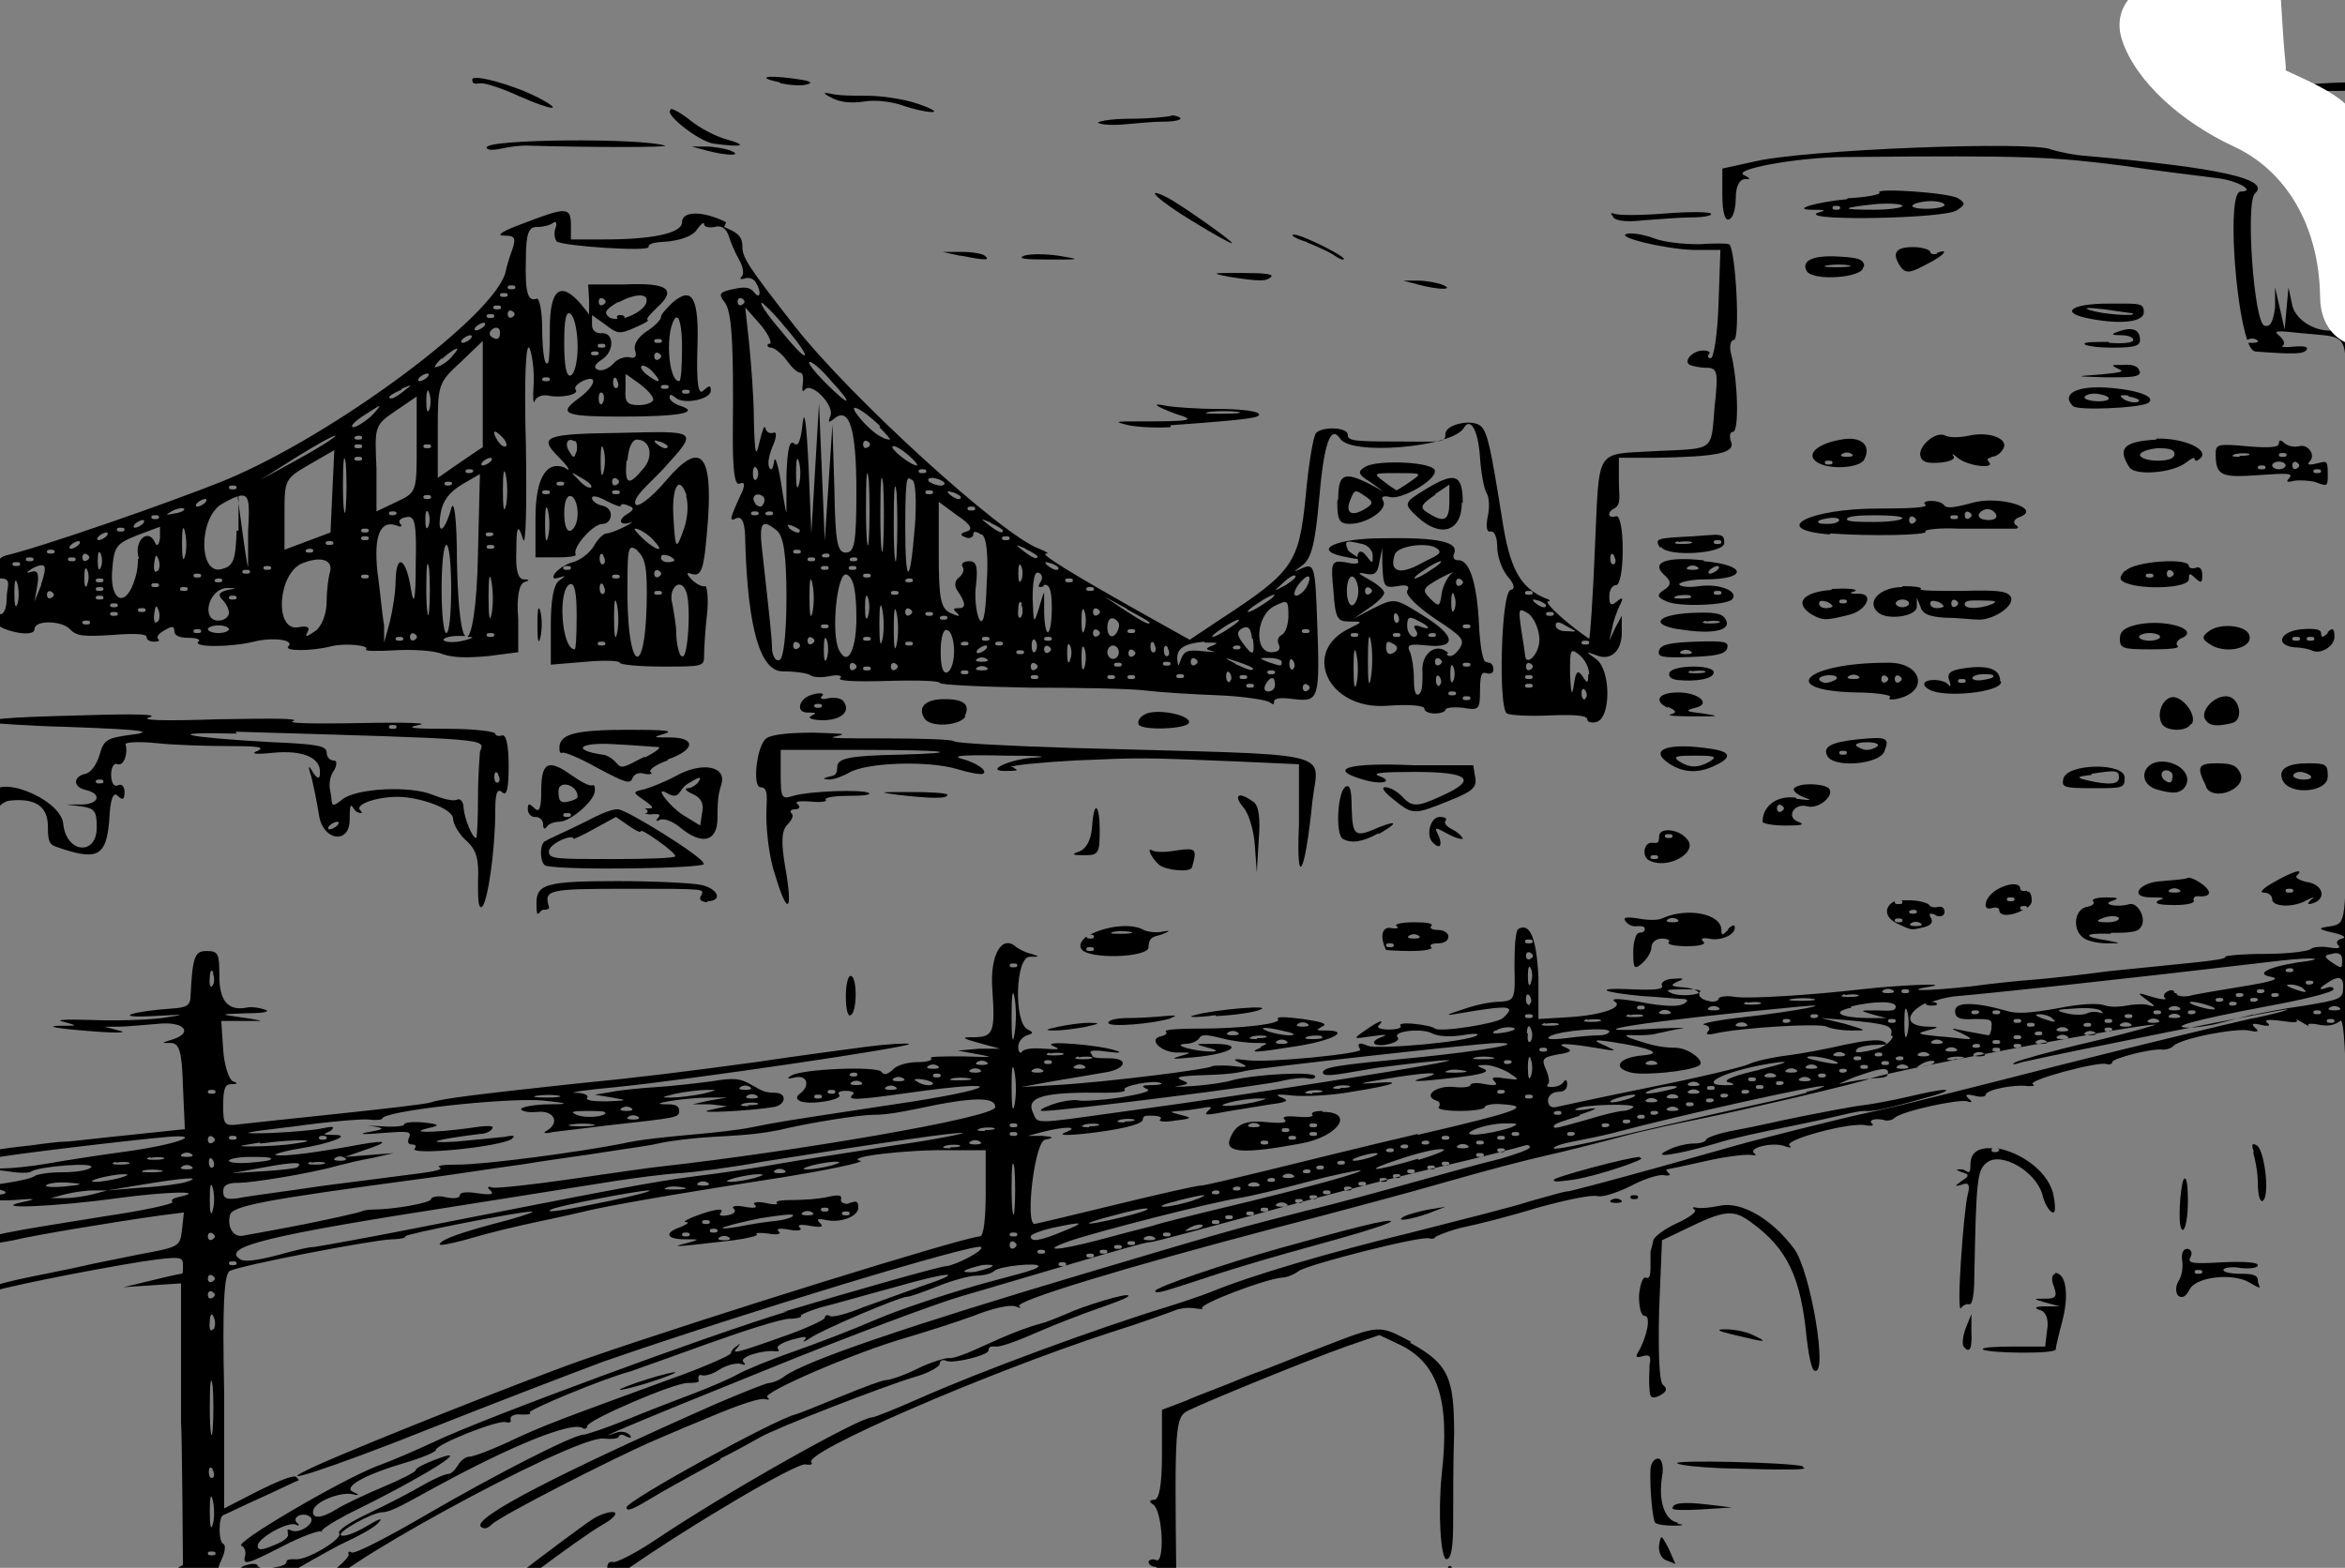 <?xml version="1.0" encoding="UTF-8"?>
<svg id="svg1" xmlns="http://www.w3.org/2000/svg" xmlns:svg="http://www.w3.org/2000/svg" version="1.1" viewBox="0 0 244.8 163.7">
  <rect x="0" y="0" width="244.8" height="163.7" fill="#808080" stroke="none"/>
  <!-- Generator: Adobe Illustrator 29.5.1, SVG Export Plug-In . SVG Version: 2.1.0 Build 141)  -->
  <defs>
    <style>
      .st0 {
        fill: #fff;
      }
    </style>
  </defs>
  <path d="M387.4,183.8c.1,2,.2,2.2,1.3,2.2s1-.2.9-.5c-.2-.3,0-.5.5-.5s.7-.3.5-1.3c-.8-3.3-3.2-3.2-3.1.1ZM389.2,183.6c0,.3-.2.5-.5.5s-.5-.3-.5-.8.2-.6.5-.5c.3.2.5.5.5.8h0Z"/>
  <path d="M386.2,137.5h0c2.9,1.1,4.3-.2,3.4-3.2-.4-1.4-.6-1.6-2.2-1.6s-1.6.2-1.4.5c.2.3,0,.5-.4.5-1.4,0-1,3.3.5,3.8ZM386.4,135.5c.1-.8.5-1.2,1.3-1.3.9-.1,1.1,0,1,1-.1.8-.5,1.2-1.3,1.3-.9.1-1.1,0-1-1Z"/>
  <path d="M384.9,153.9c.2-.1.4,0,.4.3h0c0,.3.7.5,1.6.5,2,0,3.1-1.6,2.3-3.5-.3-.7-.4-1.4-.3-1.5.1-.1-.2-.2-.8-.3s-.8.1-.7.4c.2.3-.5.5-1.5.5-1.7,0-1.8,0-1.6,1.9,0,1.1.3,1.8.5,1.7ZM388.2,152.4c.1.6-.2.9-1.1.9s-1.3-.3-1.3-1c0-1.3,2.1-1.1,2.4.2Z"/>
  <path d="M393.9,218.5c-2.9-1.4-3.6-1.3-.9.2h0c1,.5,2.2,1,2.6,1,.4,0-.4-.5-1.7-1.2Z"/>
  <path d="M-70.9,356.8c0-.3-.2-1.1-.3-1.7-.1-.8-.6-1.1-1.5-1.2-1.5-.2-4.3.8-3.9,1.4.1.2-.2.3-.7.1-.5-.1-1.3.2-1.9.7-.5.5-1.1.9-1.4.8-.3,0-.9.2-1.4.6-.5.4-.6.6-.3.4.4-.2.6-.2.4.2-.2.3-.7.4-1.1.2-1.4-.5-2.2,1.2-1.3,2.6h0c.4.6,1.1,1.2,1.6,1.1.6,0,.6-.1-.2-.5-.7-.3-.5-.4.9-.2,1.3.2,1.8,0,1.8-.3s.1-.5.3-.3c.2.2.6,0,1-.4s.9-.6,1.2-.4c.2.2.4,0,.4-.2s.3-.4.7-.2c.4.1,1.2-.2,1.8-.9.6-.6.9-.9.8-.5-.2.4,0,.5.4.3.4-.2.7-.4.6-.6-.1-.2.4-.3,1.1-.3.8,0,1.3-.2,1.2-.6ZM-84,359.2c-.1,0-.2-.1-.2-.2s.1-.2.2-.2.2.1.2.2-.1.2-.2.2ZM-81.8,360.1c-.9,0-1-.1-.6-.6.5-.5.7-.5,1.2,0s.3.6-.6.6ZM-81.1,357.7c-.1,0-.2-.1-.2-.2s.1-.2.2-.2.2.1.2.2-.1.2-.2.2ZM-80.6,358.7c-.1,0-.2-.1-.2-.2s.1-.2.2-.2.2.1.2.2-.1.2-.2.2ZM-74.2,354.3c.1,0,.2.1.2.2s-.1.2-.2.2-.2-.1-.2-.2.1-.2.2-.2ZM-78.2,355.7c.1,0,.2.1.2.2s-.1.2-.2.2-.2-.1-.2-.2.1-.2.2-.2ZM-79.1,356.2c.1,0,.2.1.2.2s-.1.2-.2.2-.2-.1-.2-.2.1-.2.2-.2ZM-77.1,357.9c-.4-.2-.8-.1-.8.1h0c0,.2-.4.7-1,1-1.3.8-1.3,0,0-1.4,1-1,2-1.1,2.3,0,.1.4-.1.5-.6.3ZM-74.2,356.9c-1.1.5-1.8.6-2,.3-.4-.7,0-1.1,1.5-1.1s1.1-.2,1-.4c-.1-.2,0-.4.2-.4s.6.2.7.4c.1.2-.5.8-1.4,1.2Z"/>
  <path d="M-78.2,219.2h0c.2.3.9.5,1.6.5,1.2,0,1.1-.1-.9-1.2-2.9-1.5-5.3-2.2-2.8-.8,1,.5,1.9,1.2,2.1,1.5Z"/>
  <path d="M-87.4,284c-.8.2-.7.2.2.2,1.7-.1,2.4-1.5,1.4-2.5-1.1-1.1-2.5-1-3.5.2-1,1.1.6,1.9,2.7,1.3.6-.2.8,0,.6.1-.2.2-.9.5-1.4.7Z"/>
  <path d="M-87.6,240.8c-3.5.4-4.3.2-5.7-1.4-1.2-1.4-5.8-1-7.5.6s-.7.3-1.2.3c-3,0-1.3,1.9,2.1,2.4h0c3.9.6,20.5.2,21.1-.4.4-.4,0-.4-1.2-.2-.9.2-1.5.1-1.3,0,.8-.8-3-1.6-6.4-1.2ZM-83.9,242.3h0c-1.8.2-8.9.3-10.1.2-.9-.1-3.1-.3-4.8-.5-3.1-.3-3.1-.3-2-1.1,3.2-2.3,5.8-2.5,7.7-.5s4.8,1.7,8.2.7c.3,0,.7.1.8.5.1.4.2.7.2.7ZM-82.8,242.2c-.4,0-.5-.1-.3-.3.2-.2.5-.2.7,0,.2.2,0,.3-.3.3Z"/>
  <path d="M-74,283.6c0-.4-.5-.7-1.1-.7-.6,0-1.5-.1-2.1-.3-1.2-.3-2.4.4-2,1.2.5.9,5.2.7,5.2-.2ZM-76.2,283.8c-.1,0-.2-.1-.2-.2s.1-.2.2-.2.2.1.2.2-.1.2-.2.2ZM-74.7,283.8c-.1,0-.2-.1-.2-.2s.1-.2.2-.2.2.1.2.2-.1.2-.2.2Z"/>
  <path d="M-76.9,235.8c1.2,0,3-.2,3.9-.5.9-.3,2-.6,2.3-.7,2-.6-.3-.5-4.1.3-3.8.8-4.1.9-2.2.9Z"/>
  <path d="M-80.1,231.8c.5-.2,1.6-.6,2.3-.9s1.3-.7,1.3-.9c0-.4-3.8,1.3-4.4,1.9h0c-.1.1.2,0,.7-.1Z"/>
  <path d="M-84,232.3h2.9s-2.4-.4-2.4-.4c-1.3-.2-3.3-.5-4.4-.7l-2-.3,1.5.7h0c.8.4,2.8.7,4.4.7Z"/>
  <path d="M-72.6,219.6c-1.3-.1-2.2,0-2.1.2.1.2,1.4.4,2.8.4,2.9,0,2.6-.3-.8-.6Z"/>
  <path d="M-91.3,295.2c-.5.2-1.2.3-1.6.3-.9,0-.9.8,0,1.7h0c.7.8,1.8,1,1.8.2s.2-.4.5-.2c.4.2.4,0,0-.6-.3-.5-.4-1.1-.2-1.4.2-.2,0-.2-.5,0Z"/>
  <path d="M-88.5,291.9c-1.5,0-2.4.7-1.7,1.4.6.6,3.9.3,4.2-.4.3-.8,0-.9-2.5-.9ZM-89.2,293.1c-.4,0-.5-.1-.3-.3s.5-.2.7,0c.2.2,0,.3-.3.3Z"/>
  <path d="M-99.2,326.9c3.8,0,4.2,0,3.7.7-.7.9-.6.9,2.2.2,4.3-1.1,2.3-1.9-4-1.7-6.7.3-7.9.7-1.9.7Z"/>
  <path d="M-93.3,329.3c-2.2-.6-4.2-.6-2.9,0,.5.2,1.7.4,2.7.4h1.7s-1.5-.4-1.5-.4Z"/>
  <path d="M-89.6,311.2c0-.2.3-.4.7-.4s.8-.6.9-1.3c.3-1.3,0-1.4-2.9-.4-.8.3-1.1.1-1.1-.5s-.3-.8-1.1-.7c-1.4.2-1.8,1.4-.5,1.7.7.2.9.5.7,1.2-.2.7,0,.9.9,1.1h0c1.4.2,2.4,0,2.4-.6ZM-88.9,308.8c.1,0,.2.1.2.2s-.1.2-.2.2-.2-.1-.2-.2.1-.2.2-.2ZM-90.4,310.2c.1,0,.2.1.2.2s-.1.2-.2.2-.2-.1-.2-.2.1-.2.2-.2ZM-91.4,309.7c.1,0,.2.1.2.2s-.1.2-.2.2-.2-.1-.2-.2.1-.2.2-.2Z"/>
  <path d="M-86.9,305.9c-.9-.2-2.3.7-2.3,1.5h0c0,.3.7.4,1.6.3,1.7-.2,2.3-1.5.7-1.8Z"/>
  <path d="M-76.9,392.4h0c0,1.1.8.4,2.1-1.8l1.4-2.3-1.7,1.8c-1,1-1.7,2.1-1.7,2.3Z"/>
  <path d="M-71.1,384.9c0,.6,1-.1,1.9-1.4l1.1-1.6-1.5,1.4c-.8.8-1.5,1.5-1.5,1.6h0Z"/>
  <path d="M-97.3,311.5c.2-.5,0-.7-.5-.7s-.6-.2-.4-.5c.2-.3,0-.5-.5-.5s-.8.2-.8.4-.5.4-1.1.4c-1.3,0-1.8,1-.6,1.3h0c1.9.5,3.5.3,3.8-.4Z"/>
  <path d="M-94.2,386.1c-.5,0-7.2,5.8-7.2,6.3h0c0,.4,1.8-1.1,5.8-4.7,1-.9,1.6-1.6,1.4-1.6Z"/>
  <path d="M-94.1,352.8c0-.6.3-.6-3.4.7-5.1,1.9-6.4,2.4-6.4,2.8h0c0,.6.9.5,2.1-.3.6-.4,2.6-1.2,4.4-1.8s3.3-1.3,3.3-1.5Z"/>
  <path d="M-100.6,328.6c-1,.3-1,.3,0,.7,1.3.5,1.4.5,2.1,0,.9-.6-.7-1.2-2.1-.7ZM-99.1,329c.2.2,0,.3-.3.3s-.5-.1-.3-.3c.2-.2.5-.2.7,0Z"/>
  <path d="M-78.2,214h0c-.2.3.1.3.9.1,2.6-.8,4.3-1.7,4.3-2.2s-.3-.3-.9.2c-.5.4-1.6.9-2.5,1.1-.9.2-1.7.5-1.9.8Z"/>
  <path d="M-85.7,215.5c0,.4.5,1.1,1.1,1.5,1.6,1.1,1.7.9.4-.4l-1.1-1.2,1.4-.5c.7-.3,1.3-.6,1.1-.8-.5-.5-2.8.7-2.8,1.5Z"/>
  <path d="M-76.2,328.7h1.8l-1.3-.7c-.7-.4-1.5-.7-1.8-.7s-.4.3-.4.7.6.7,1.8.7ZM-77.2,327.8c.1,0,.2.1.2.2s-.1.2-.2.2-.2-.1-.2-.2.1-.2.2-.2Z"/>
  <path d="M-73.8,315.8c.5.2.8,0,.8-.4s.2-.6.5-.4c.3.2.5,0,.5-.5s-.1-.7-.3-.5-.6,0-.9-.5c-.7-1-3.3-.6-4,.4,0,0,0,0,.1,0,.1,0,.2.1.2.2s-.1.2-.2.2-.2-.1-.2-.2,0,0,0,0c0,.2-.1.3,0,.5,0,.5.4,1,.6,1.1s.3.4.2.6c-.2.2.4.4,1.2.4s1.4-.2,1.2-.6c-.2-.4,0-.5.5-.3ZM-74.5,313.6c-.7,0-.9-.1-.6-.2s.9-.1,1.2,0,0,.2-.6.2Z"/>
  <path d="M-92.2,200.1c0,0,.1-.1.1-.4s-1-.5-2.3-.4h-2.3c0,0,2.2.4,2.2.4,1.2.2,2.3.4,2.3.4Z"/>
  <path d="M-88.7,233.6c1.7.2,3.3.5,3.6.8.3.3,1,.5,1.5.5.6,0,1.6.3,2.2.7h0c1.6.9,1.5.8,1.5.4s-2.2-1.5-3.3-1.5-1.1-.3-1.6-.7c-.9-.8-4.7-1.3-6.1-.8-.6.2,0,.4,2.1.6Z"/>
  <path d="M-99.6,228.1c2.1,0,2-.2-.2-.7-.9-.2-1.6,0-1.6.2s.8.5,1.8.5Z"/>
  <path d="M-103.8,231.9c0,.3.3.6.6.7h0c1.2.4,11.4.3,10.7,0-.4-.2-2.8-.4-5.5-.4-2.6,0-5-.2-5.3-.3-.3-.2-.5-.1-.5.2Z"/>
  <path d="M390.4,309.5h0c0,1.3,0,2,.2,1.4.1-.6.1-1.7,0-2.4-.1-.7-.2-.3-.2,1.1Z"/>
  <g>
    <path d="M179.5,125.9c-.9.2-2,.3-2.4.2s-.5,0-.2.2-.5.8-1.8,1.4c-1.3.6-2.4,1.4-2.5,1.8s-.2.9-.3,1.2c0,.2,0,1,0,1.7,0,.7-.1,1.2-.5,1-.3-.1-.6.7-.7,1.9,0,1.2.2,2.1.6,2.1.7,0,.2,2.3-.7,3.8-.3.5-.2.6.5.4.7-.2.9,0,.7.9,0,.7-.1,1.8,0,2.5h0c0,1,.3,1.1,1.1.7.7-.4.8-.7.3-1.1-.4-.3-.5-3.6-.4-7.8l.3-7.3,2.1-1c4.5-2.2,5.3-2.3,7.3-.8,3.7,2.7,5.1,5.7,5.7,12,.2,1.7.5,3.3.8,3.4,1.5.8-.4-10.4-2.1-12.7-2.3-3.1-5.5-5-7.8-4.5Z"/>
    <path d="M173.2,161.3c-.1.7.2,1.4.7,1.6.5.2,1,.4,1,.4,0,0-.3-.7-.7-1.6-.8-1.5-.8-1.5-1-.4Z"/>
    <path d="M183,139.4c-.8-.4-2.1-.6-2.9-.6-1.1,0-.7.2,1,.6h0c3.3.8,3.6.8,1.9,0Z"/>
    <path d="M188.2,153.1c-1.3-.4-13.8-.7-13.1-.3.3.2,2.3.4,4.5.5,6.8.2,9.5.2,8.6-.1Z"/>
    <path d="M214.6,133c-.4,0-.5.6-.2,1.3.4,1.1.2,1.3-.9,1.3-1.3,0-1.3,0,0,.4l1.5.4h-1.5c-1.1,0-1.2.2-.5.4.6.2.9,1,.7,2.1l-.2,1.7h-3.4c-1.9,0-3.3.1-3.1.3h0c.5.4,7.6.5,7.6,0,0-.2.3-1.5.7-3,.7-2.7.4-5-.8-5Z"/>
    <path d="M208.7,120s0,0,0,.1c0,.1-.2.2-.4.2s-.4,0-.4-.2.1-.2.2-.2c-1.4-.1-2.4.3-2.4,1.7s-.4.5-.9.5c-.7,0-.7,0,0,.3.8.2.8.4,0,.9-.8.6-.8.6,0,.4.7-.3.9,0,.6,1.1-.2.8-.5,3.9-.7,6.9h0c-.2,3-.2,5.2,0,4.9.2-.3.6-.5.9-.4.3,0,.5-1.1.5-2.7.2-10.4.3-11.3,1.3-12.1,1.5-1.2,5.1.9,5.8,3.3.2.9.7,1.8,1.1,1.9.3.1.3-.8,0-2.1-.7-2.4-3.5-4.2-5.8-4.6Z"/>
    <path d="M205.8,139.1v-1.9c0,0-.6,1.5-.6,1.5-.3.8-.4,1.7-.2,1.9.6.8.9.2.8-1.5Z"/>
    <path d="M132,167.2c-4.1,0-4.2,0-1.5.4,1.6.2,3.1.3,3.3.4.2,0,.9-.1,1.5-.4.8-.3-.2-.4-3.3-.4Z"/>
    <path d="M177.7,157.6l3.1-.2-2.5-.3c-2.5-.3-3.7-.2-3.7.4h0c0,.2,1.4.2,3.1.1Z"/>
    <path d="M147.3,140.1c-3.4-1.8-3.2-1.8-9.4.6-2.9,1.1-5.8,2.3-6.4,2.5s-2.1.8-3.3,1.3-3.2,1.2-4.5,1.8l-2.4.9v4.7c0,3.2-.3,4.7-.8,4.7s-.6.2-.1.5c1,.8,1.2,6.2.3,5.8-.4-.2-.8,0-.8.2s.3.5.7.5.7,1.4.7,3.3h0c0,2,.3,3.3.8,3.3s.8-1.8.7-5.4c-.2-16-.1-16.8,1.2-17.5,1.8-.9,12.3-5.2,16.5-6.7l3.5-1.2,1.9.9c4.2,1.9,5.5,5.8,4.6,13.7-.4,3.9-.1,8.8.5,8.8s.7-1.8.7-4c0-2.2,0-6.3.1-9.1,0-5.9-.6-7.3-4.6-9.5Z"/>
    <path d="M151.5,167.2c.3,0,.5-.9.4-2-.2-2.4-1-2.2-1,.2s.3,1.7.6,1.7Z"/>
    <path d="M175.2,159c-1.4-.2-2.1-2.2-1.7-4.8.2-1,0-1.9-.4-1.9s-.7.4-.8,1c-.1,1.9.2,5.4.5,5.7.2.2,1.1.3,1.9.3,1.1,0,1.2-.1.4-.2Z"/>
    <path d="M148.7,166c-.6,0-1,.2-.8.6.4.6-.8,1.3-2.8,1.6h0c-1.1.2-.9.2.6.3,1.2,0,2.5-.3,3.1-.7,1.3-1,1.3-1.7-.1-1.7Z"/>
    <path d="M53.4,118.9c.5-.3.2-.4-.7-.2-.8.1-3.1.3-5.1.5-3.5.2-2.3-.2,2.5-.8.6,0,1.2-.3,1.3-.6.2-.3-.6-.3-2.5,0-3.7.5-6.4.5-4.2,0,1.3-.3,1.2-.4-.5-.6-1.1-.1-2,0-2,.2s-1.1.3-2.4.2-1.7,0-.9,0c1.3.2,1.3.3-.4.6-1.2.2-.7.3,1.4.1,2.7-.2,3.1-.2,2.8.5-.2.4-.1.7.3.7s.5.2.3.4h0c-.8.8,8.8-.1,10.2-1Z"/>
    <path d="M187.5,83.3c-1.9-.3-3.5.8-3.5,2.5h0c0,.2,1.1.4,2.4.4,1.7,0,2.1-.1,1.3-.4-1.3-.5-.4-2,1-1.6,1.2.3,2.9-1.2,2.2-1.9-.6-.5-3-.6-3.6,0-.2.2.2.6.9.9,1.1.4.9.4-.7.2ZM186,84.7c-.3.2-.5,0-.5-.3s.2-.5.5-.3c.3.2.3.4,0,.6Z"/>
    <path d="M192.8,20.8c-3.2.3-5.9,1.1-3.6,1.1s.6.2.4.4h0c-.8.8,13.2.5,14.6-.3,1-.6,1-.8.2-1.3-1-.6-8.8-1.1-8.2-.6.2.2-1.3.5-3.3.6ZM191.7,21.9c-.2,0-.4,0-.4-.2s.2-.2.4-.2.4,0,.4.2-.2.2-.4.2ZM199.7,21.4c.2-.2,1.1-.4,1.9-.4s1.4.2,1.4.4-.8.4-1.9.4-1.7-.2-1.4-.4ZM198.6,21.5c0,.2-1.4.4-3,.4-3.6,0-3.5-.2.3-.6,1.5-.1,2.7,0,2.7.2Z"/>
    <path d="M207.9,47.7c.4,0,.9-.3,1.2-.8.7-1.1-1.5-1.9-3.6-1.4-1,.2-1.9.2-2.4,0-1-.6-3,1.2-2.6,2.2.2.6.8.7,2.1.6,1-.1,1.6-.4,1.3-.7-.2-.3,0-.2.6.3,1.1.8,3.9,1.1,3.1.3-.2-.2-.1-.4.2-.4Z"/>
    <path d="M150.9,126l-1.8.3c-1,.2-2.1.5-2.5.7-1.1.6.5.4,2.5-.3l1.8-.7Z"/>
    <path d="M139.9,129.3c3.2-.9,5.6-1.7,5.3-1.8-.4-.2-3.6.6-11.5,2.8-6,1.7-13.1,4.1-13.1,4.5s1.6-.2,3.5-.8c3.9-1.3,7.4-2.4,15.8-4.7Z"/>
    <path d="M75.2,152.3c1.6-.8,3.4-1.8,4.1-2.2,1.7-1,12.8-5.3,16.1-6.3,1.5-.4,2.7-1.1,2.7-1.4,0-.3.3-.5.7-.3.8.3,4.4-.6,4.4-1.1s.4-.4.9-.4,2.4-.7,4.2-1.5c1.8-.8,4.7-1.9,6.4-2.5s3.1-1.1,3.1-1.3c0-.4-4.8,1.1-6.5,1.9-.7.3-1.7.7-2.3.9-1.9.5-3.9,1.3-6.7,2.6-1.5.7-2.9,1.2-3.3,1.1-.3,0-1.8.4-3.2,1.1-1.4.7-2.9,1.2-3.3,1.2s-2.5.8-4.7,1.7c-2.2.9-4.4,1.8-4.8,1.9-2.1.5-17.6,9-17.6,9.7s1.6-.4,3.5-1.5,4.7-2.6,6.3-3.5Z"/>
    <path d="M171.2,120.8c-1.1,0-9,2.1-9,2.4s.9.1,1.9,0c2.3-.3,8.3-2.3,7.1-2.3Z"/>
    <path d="M179.1,119.4c1.5-.5,4.8-1.2,7.3-1.7,2.5-.5,5.2-1.1,6-1.3.8-.2,1.8-.4,2.2-.4.8.1,2.3-.2,6.5-1.4,1.6-.4,2.5-.8,1.9-.8s-2,.3-3.3.6c-1.3.3-3.6.8-5.2,1-1.6.2-4.5.8-6.6,1.2-2,.4-5,1.1-6.7,1.4s-3.1.8-3.1,1-.6.4-1.3.4-2,.3-2.7.7h0c-1.9.9.9.5,5-.7Z"/>
    <path d="M220.1,35.7c-1.4,0-2.5,0-2.5.2h0c0,.2,1.3.4,2.9.4,2.4,0,2.9-.2,2.9-.8,0-1.1-.8-1.4-2.2-.9-.9.3-.8.4.2.4.7,0,1.3.2,1.3.5s-1.1.4-2.5.3Z"/>
    <path d="M197.3,72.8c-.2.2,0,.3.6.2,3.6-.7,2.8-3.9-.9-3.8-8.5,0-11.6,2.9-3.3,3.1,2.2,0,3.9.3,3.6.5ZM198.3,70.6c.3.2.3.4,0,.6-.3.2-.5,0-.5-.3s.2-.5.5-.3ZM191.7,70.9c-.2.2-.8.4-1.1.4s-.7-.2-.7-.4.5-.4,1.1-.4.9.2.7.4ZM193.5,70.9c-.5,0-.8-.1-.5-.3.3-.2.7-.2,1,0,.3.2,0,.3-.5.3ZM196.9,71.2c-.3.2-.5,0-.5-.3s.2-.5.5-.3.3.4,0,.6Z"/>
    <path d="M196.7,78.5c.6-1.5.3-1.6-2.8-1.3-2.8.3-3.7.8-3.1,1.8.8,1.2,5.3.8,5.9-.5ZM192.4,78.8c-.2,0-.4,0-.4-.2s.2-.2.4-.2.4,0,.4.2-.2.2-.4.2ZM194.9,78.3c-.4,0-.8-.2-1.1-.4-.2-.2.2-.4,1.1-.4s1.3.2,1.1.4-.7.4-1.1.4Z"/>
    <path d="M191.2,61.6c-3,.2-4,1.4-2,2.6h0c1.1.6,1.4.6,3.8,0,1.8-.4,2.7-2.2,1.1-2.2s-.6-.2-.4-.3c.2-.2-.9-.3-2.5-.2ZM191.3,63.3c0,.1-.3.2-.7.2s-.7-.2-.7-.5.3-.3.7-.2.7.4.7.5h0ZM192.4,63c-.2,0-.4,0-.4-.2s.2-.2.4-.2.4,0,.4.2-.2.2-.4.2Z"/>
    <path d="M198.6,61.3c-2.3,0-3.8,1.5-2.6,2.6.9.9,4,.5,4.1-.5v-1c0,0,.4,1,.4,1,.2.7.9,1,2.6,1.1h0c1.3,0,2.8.2,3.5.2,1.6,0,3.8-1.5,3.3-2.4-.4-.6-1.3-.7-5.1-.6-2.6,0-4.5,0-4.3-.2s-.7-.3-1.9-.3ZM198.6,63.4c-.4,0-.7-.2-.7-.4s.3-.4.7-.4.7.2.7.4-.3.4-.7.4ZM207,62.7c1.3,0,1.6.1.9.4h0c-1.3.5-2.8.5-2.8,0s.9-.4,1.9-.4ZM204.2,62.7c.3.2.3.4,0,.6-.3.2-.5,0-.5-.3s.2-.5.5-.3ZM202.2,62.8c.4.1.7.4.7.5h0c0,.1-.3.2-.7.2s-.7-.2-.7-.5.3-.3.7-.2Z"/>
    <path d="M239.9,46.6c-.4.1-1,0-1.4-.3-.4-.4-.6-.4-.6,0,0,.4-.9.5-3.3.3-3.1-.3-3.3-.2-3.3.8,0,2.3.6,2.5,4.6,2.2,2.9-.2,3.5-.2,3.1.3-.4.4-.3.5.5.3.6-.1,1.6,0,2.1.1h0c1.4.5,1.4.6,1.4-.9s-.2-1.2-1.2-1c-.8.2-1,.1-.7-.2.7-.7-.2-1.9-1.1-1.6ZM233.8,47.7c-.8,0-1-.1-.4-.3.5-.1,1.2-.1,1.4,0h0c.2.1-.2.2-1,.2ZM236.1,49c-.2,0-.4,0-.4-.2s.2-.2.4-.2.4,0,.4.2-.2.2-.4.2ZM237.9,49c-.4,0-.7-.2-.7-.4s.3-.4.7-.4.7.2.7.4-.3.4-.7.4ZM238.3,47.7c-.2,0-.4,0-.4-.2s.2-.2.4-.2.4,0,.4.2-.2.2-.4.2ZM239.8,48.9c-.3.2-.5,0-.5-.3s.2-.5.5-.3c.3.2.3.4,0,.6ZM241.9,49c.2,0,.4,0,.4.2s-.2.2-.4.2-.4,0-.4-.2.2-.2.4-.2Z"/>
    <path d="M216.4,42.4c.5.5,6.9.2,7.8-.3s-.4-1.3-3.9-1.6c-3.4-.3-5.2.6-3.9,1.9ZM222.2,41.4c.6.1,1.1.3,1.1.4,0,.4-1.4.2-1.8-.3-.3-.2,0-.3.7-.2ZM218.6,41.1c.6,0,1.3.2,1.5.4s-.2.4-1,.4-1.5-.2-1.5-.4.5-.4,1-.4Z"/>
    <path d="M223.3,38.7c0-.4-.7-.7-1.6-.6-1.3,0-1.4,0-.6.4.8.3.3.4-1.8.6-2.8.2-2.8.2.6.3,2.6,0,3.5,0,3.5-.6Z"/>
    <path d="M220.1,31.7c-4,0-5.2,1-1.8,1.6,3.2.6,5.5.3,5.5-.7s-.5-.9-3.6-.9ZM218.2,32.4c-.8-.3-.3-.3,1.5-.1,1.4.2,2.7.4,2.9.4h0c.7.4-3.3.1-4.3-.3Z"/>
    <path d="M202.2,26.5c-.4.1-.7,0-.7-.2s-.8-.5-1.8-.5c-1.8,0-2.2.6-1.4,1.9h0c.6.9,1,.9,3-.2,1.6-.8,2.3-1.6.9-1.1Z"/>
    <path d="M194.6,27.8c0-.7-.6-.9-2.5-1-2.8-.2-4.1.4-3.5,1.5h0c.7,1.1,5.9.7,5.9-.4ZM191.7,27.9c-1.2,0-1.6-.1-.9-.2s1.7-.1,2.2,0c.5.1,0,.2-1.3.2Z"/>
    <path d="M194.6,48c.8-1.5-.3-2.5-2.4-2.1-2.4.4-3.7,1.5-2.6,2.3,1.2.9,4.5.7,5-.2ZM192.3,47.4c.3-.2.7-.2,1,0s0,.3-.5.3-.8-.1-.5-.3ZM190.9,48.1c.2,0,.4,0,.4.2s-.2.2-.4.2-.4,0-.4-.2.2-.2.4-.2Z"/>
    <path d="M191.1,55.7h0c4,.3,10.3.2,9.9-.2-.2-.2,1.4-.4,3.5-.3,2.1,0,4.2,0,4.6,0s1,0,1.3,0c.3,0,.4-.2,0-.4-.3-.3-.1-.6.4-.8,2.5-.9-2.1-2.3-4.9-1.5-1.8.5-2.7.6-2.9.3-.2-.3-.8-.5-1.4-.5s-.9.2-.6.4c.3.3-1.5.4-4.9.4-7.3,0-11.5,2.2-5.1,2.7ZM207.2,53.2c.4-.1.8,0,1.1.4h0c.3.4,0,.7-.7.7-1.2,0-1.4-.7-.4-1.1ZM205.6,53.5c.3.2.3.4,0,.6-.3.2-.5,0-.5-.3s.2-.5.5-.3ZM204,53.8c.2,0,.4,0,.4.2s-.2.2-.4.2-.4,0-.4-.2.2-.2.4-.2ZM199.8,54c.3.2.3.4,0,.6-.3.2-.5,0-.5-.3s.2-.5.5-.3ZM195.7,53.8c1.6,0,2.9.1,2.9.3,0,.2-1.3.4-2.9.4s-2.9,0-2.9-.3,1.3-.4,2.9-.4ZM190.9,54.1c.6-.1,1.1,0,1.1.2s-.5.4-1.1.4-1.1,0-1.1-.2.5-.3,1.1-.4Z"/>
    <path d="M202.1,95.6c.5.2.9,0,.9-.4s-.3-.6-.7-.5c-.4.1-.8,0-.9-.2-.1-.2-1.1-.5-2.1-.5-.4,0-.7,0-1,0,.2,0,.3,0,.3.2s-.2.2-.4.2-.4,0-.4-.2,0,0,0-.1c-1.1.5-1.2,1.7.4,2.4h0c1.5.7,1.3.6,2.7.3.7-.2.9-.5.7-.9-.3-.5-.2-.6.4-.4ZM198.2,96.3c-.2,0-.4,0-.4-.2s.2-.2.4-.2.4,0,.4.2-.2.2-.4.2ZM199.3,95.2c0-.1.2-.2.4-.2s.4,0,.4.2-.2.2-.4.2-.4,0-.4-.2ZM200,96.7c-.5,0-.8-.1-.5-.3.3-.2.7-.2,1,0,.3.2,0,.3-.5.3Z"/>
    <path d="M211.6,93c-.4.1-.7,0-.7-.2,0-.7-1.4-.6-2.6.2s-1.4,2.2-.3,1.8c.4-.1.7,0,.7.2h0c0,.8,1.5.6,2.5,0-.2,0-.3,0-.3-.2s.2-.2.4-.2.3,0,.3.2c.3-.2.5-.5.5-.7,0-.7-.2-1.1-.5-1ZM209.9,94.1c-.2,0-.4,0-.4-.2s.2-.2.4-.2.4,0,.4.2-.2.2-.4.2Z"/>
    <path d="M208.8,71.1c0-1.3-1.4-1.7-3.9-1.3-1.3.2-1.7.5-1.4,1.3.2.5.1.7-.1.4-.2-.3-.9-.5-1.5-.5-1.1,0-1.4.5-.5,1h0c1.5.9,7.5.3,7.5-.8ZM204.8,71.3c-.2,0-.4,0-.4-.2s.2-.2.4-.2.4,0,.4.2-.2.2-.4.2ZM207,71c-.6.1-1.1,0-1.1-.2s.5-.4,1.1-.4,1.1,0,1.1.2-.5.3-1.1.4Z"/>
    <path d="M67.6,144.4c1.6-.5,2.9-1,2.9-1.1s-1.3.2-2.9.7-2.9,1-2.9,1.1,1.3-.2,2.9-.7Z"/>
    <path d="M227.4,135.3h0c.4.3.8.1,1.2-.7.7-1.3,4.5-1.7,6.2-.7s.9.4.9-.2-.6-.7-1.8-.7-1.8-.2-1.8-.4.8-.4,1.8-.2c1,.1,1.8,0,1.8-.3s-1.4-.4-3.7-.3c-3.3.2-3.7.1-3.3-.6.2-.4,0-.8-.4-.8s-.6.5-.5,1.2,0,1.6-.4,2.2c-.3.5-.3,1.2,0,1.5ZM229.5,132.6c.2,0,.4,0,.4.2s-.2.2-.4.2-.4,0-.4-.2.2-.2.4-.2Z"/>
    <path d="M227.6,127.9c.3,1.4.8-.2.8-2.4s-.2-2.6-.4-2.4c-.3.2-.6,3.6-.4,4.8Z"/>
    <path d="M285.6,162.3c-2-.2-4.3-.4-5.1-.5-1.5,0-6.8-.3-12.5-.6,0,.2.2.4.3.7,16.7.8,21.6.9,17.3.4Z"/>
    <path d="M241.1,107.2c-.4-.3,0-.4,1-.2,1,.2,1.7,0,2.2-.4.4-.4.6,3.8.7,11.2,1.1,0,2.2.3,3.1,1,0-10.4,0-23.7,0-34.8-1.4-.2-2.4-.7-3.2-1.3,0,.5,0,1,0,1.5,0,12.1,0,12.2-1.5,12.5-1.5.2-1.5.3.2.7,1,.2,1.4.5.9.6-.5.1-.7.4-.4.7.3.3,0,.4-1.1.2-.8-.1-1.6,0-1.8.2s-2.2.5-4.7.5c-2.5,0-4.3.2-4.2.3.2.2-1.3.4-3.2.6-1.9.2-5.9.6-8.9.9-3,.4-6.6.8-8,.9-1.4.1-4.3.4-6.5.7-4.7.5-7.2.5-4.1,0,2.1-.4-3.9-.1-7.3.3-5.2.6-11.6,1-13.1.8-1.1-.2-1.8,0-1.8.2s-.5.4-1.1.2c-.6-.1-1-.5-.9-.7,0-.3-.6-.6-1.6-.7-1.4-.1-1.5-.2-.7-.6.8-.3.7-.4-.4-.3-.8,0-1.4.4-1.2.7.2.4-.7.5-3.1.4-4.1-.2-3.3.3,1,.7,1.8.1,3.7.3,4.2.3.6,0,.7.2.2.5-.5.3-1.7.3-3.6,0-3.2-.6-4.2-.6-3.6-.2.9.6-1.5,1.4-4.7,1.6l-3.3.2v-4.4c-.2-4.1-.9-5.7-2.1-5-.3.2-.4,1.9-.4,3.9.1,3.5,0,3.6-1.6,3.7-1,0-2.7.4-3.8.8-1.9.6-1.9.7-.3.4,5.3-.9,5.9-.8,4.5.5-.7.6-6.6,1.5-7.1,1.1-.2-.2-1.2-.4-2.2-.5-1-.1-1.6,0-1.4.2.2.2-.3.4-1.2.4s-1.3-.2-1.1-.4c.8-.8,0-.5-1.4.5-1.3.9-1.3.9.7.6,1.5-.2,1.8-.2,1,.1-.6.2-.9.5-.7.7.6.4,2.9-.2,2.4-.7-.6-.6,2.5-1,3.6-.4.6.3,1.8.4,3.1.2,1.1-.2,1.9-.2,1.6,0-1,.7-10.4,1.5-11.4,1.1-.9-.4-1.2-.3-.8.4.3.4-9.6,1.4-11.8,1.1-1.5-.2-1.6-.1-.7.3.9.4.7.5-.9.3-1.1-.1-2,0-2,0,0,.3-11.1,1.7-16.4,2l-3.6.2,3.3-.6c1.8-.3,4.2-.7,5.3-.9,2.3-.3,2.8-1.5.6-1.5s-1.6-.2-1.9-.5c-.3-.3.3-.4,1.6-.2,1.4.2,1.7.1,1-.1-1.7-.6-7.9-1.1-6.6-.5.9.4.7.4-.9.3-1.1-.1-2.1,0-2.3.3-.2.3-.4,0-.4-.5,0-.5.4-1,.9-1.2.7-.2.7-.3.1-.6-1.5-.7-1.3-7.6.2-7.6,1,0,1.1,0,.2-.3-.6-.1-1.3-.5-1.6-.7-1.5-1.4-2.8.8-2.5,4.5.3,4.4.1,4.9-2,4.9-1.3,0-1.2.1.6.6l2.2.6h-2.2c0,0-2.2.2-2.2.2l2.2.4c1.7.3,1.3.3-1.6.2-2.2,0-3.7,0-3.4.2.2.2-.4.4-1.4.4s-2.2.3-2.6.8c-.6.5-.9.6-1.2.2-.5-.6-8.2-.3-9.4.4-.5.3-.4.4.4.2,1.3-.3,1.6.9.5,1.7-.4.3-.4.6.1.8,1.1.4,4.5-.2,4-.7-.2-.2,0-.4.7-.4s1,.2.7.4c-.6.6.2.6,5.9-.2,10.7-1.5,9.4-.4-1.5,1.2-13.2,2-11.8,1.8-14.9,2.4-1.4.3-4.3.6-6.6.8-2.2.2-5.3.5-6.9.9-4.6.9-14.3,2.2-17.2,2.2-1.5,0-2.3.1-1.9.3.4.2-.5.4-2,.6-1.6.2-6.1.8-10.1,1.3-4,.6-8,1.1-8.9,1.3-1.3.2-1.6,0-1.6-.7s.5-.9,1.7-.9,7.1-.9,10.3-1.8c.8-.2,2.4-.6,3.6-.8l2.2-.5-5.1.4,2-.7c2.7-.9,2.5-1.1-.4-.6-4.3.8-8,1.3-8.8,1.1-.4,0,.7-.4,2.6-.7,3.1-.5,5.4-1.4,3.5-1.4s-.6-.2-.3-.5c.4-.4.1-.4-.9-.2-.8.2-3.2.4-5.4.5-3.6.1-3.4,0,2.5-.7,3.6-.5,7.1-.8,7.8-.7.7.1,1.3,0,1.3-.1,0-.8,12.8-2.2,16.7-1.9q4,.4.9.4c-1.7,0-3.1.3-3.1.5s.7.4,1.7.3c1.8-.2,2.4,1.2.9,2-.4.2,0,.3.7.1.8-.1,3.4-.4,5.8-.7,7.2-.8,7.4-.8,7.4-1.5s-.7-.7-1.5-.7c-2,0,2.1-.7,4.7-.7h1.8s-1.8.3-1.8.3l-1.8.4h1.8c0,0,1.8.2,1.8.2l-1.8.4c-1.9.4,4.2.1,6.6-.3,1.4-.2,1.5-1.5.2-1.5s-1.6-.4-2.4-.8c-1.2-.7-1.8-.8-4.2-.4-1.5.2-4.1.5-5.7.6-1.6.1-3.7.3-4.7.5l-1.8.3,1.8.3c1.7.3,1.7.3-.6.4-1.4,0-2.2-.1-2-.4.2-.2-.3-.5-1.2-.5s1-.3,4.3-.6c7.1-.7,31-4.2,30.5-4.5-.2-.1-2.2,0-4.5.3-2.3.3-7.5,1-11.5,1.6-7.4,1-12.1,1.6-19.3,2.3-9.2,1-13.5,1.5-14.6,1.9-.6.2-5.1.7-9.8,1.2-4.8.5-9.4,1-10.3,1.1-1.5.2-1.6,0-1.6-2s.3-2.2.9-2.2c.6,0,.7-.1.1-.3-.4-.2-.9-1.7-1-3.3l-.2-3h4.1c0-.1-2.2-.4-2.2-.4-2.1-.3-2.1-.3.7-.4,2,0,2.6-.2,1.9-.4-.6-.2-1.4-.3-1.8-.2-2,.4-2.9-.7-2.9-3.3,0-2.3-.1-2.6-1.3-2.6s-1.5.4-1.7,4.6c0,1.1-.4,1.3-1.9,1.4-4.3.3-6.3,1-2.2.8,3.7-.2,3.8-.2,1.1.2-1.6.2-4.9.3-7.3.2-3.1-.1-3.9,0-2.9.2,1.4.4,1.4.4,0,.4-2.4,0-.9.3,3.2.6,2.6.2,3.5.1,2.5-.1l-1.5-.4h1.5c.8,0,2.7-.2,4.1-.3,2.8-.3,3.8,1,1.3,1.7-1,.3-.9.3,0,.3.9,0,1.2.8,1.3,4.5l.2,4.5-5.7.6c-3.1.3-6.2.7-6.8.7s-2.2.2-3.6.4c-3.9.4-5.1.7-5.1,1.2s.6.3,1.3.1c1.2-.3,14.5-1.9,18.2-2.2,3.8-.3.8.8-4.2,1.5-3,.4-6.8,1-8.5,1.3-1.7.3-3.8.5-4.7.5-1.3,0-1.1.1.6.3,1.2.2,2.3.2,2.5,0,.7-.5,6.8-1,6.2-.4-.3.3-1.6.5-3,.5s-2.6.2-2.9.4c-.2.2-1.5.5-2.8.7-2.1.3-2.2.4-.9.7,1.4.3.5.7-1.3.5-.3,0-.4.1-.2.4.2.2,1.7.3,3.1.2,2.3-.2,2.4-.1.9.2-3.7.8,3.4.5,9.9-.4,5.2-.7,9.5-.8,6.3-.1-.5.1-.8.3-.6.5.2.2-3,.9-7.1,1.5-10.7,1.7-12.1,2-12.6,2.5-.6.5.6.5,3.1,0,2-.5,10.4-1.9,15.4-2.6l2.4-.3-.2,1.8c-.2,1.8-.3,1.8-4.6,2.6-2.4.5-5,1-5.8,1.2-.8.2-3.4.7-5.8,1.2-2.4.5-4.5,1.1-4.6,1.4-.3.5,0,.5,1.2,0,2.2-.7,13.7-2.9,17-3.3,2.5-.3,2.7-.2,2.7.6s0,.9-.2.9c-.1,0-1.5.3-3.1.7l-2.9.7,3-.2,3-.2v14.7c.1,0,.2,14.7.2,14.7l-6,3.4h0c-7.1,4-7,4.6.1.8,5.9-3.2,6-3.2,5.6-.6-.3,2.1,0,3.2,1.1,3.2s.7-.3.7-.8c0-.4.2-.5.4-.2.2.3,3-1.1,6.5-3.3,3.4-2.1,7.3-4.3,8.6-4.9,1.3-.6,2.8-1.4,3.3-1.9.7-.7.3-.6-1.2.3-1.2.7-2.3,1.1-2.6.9-.5-.3,3.3-2.4,4.3-2.4s2.9-1.2,5.7-2.7c7.9-4.3,14.1-6.8,15.2-6.1.3.2.5,0,.5-.2,0-.6,9-4.5,10.5-4.5s1.1-.2,1.1-.5.2-.4.4-.3c.2.1,1.1-.1,1.8-.6.8-.5,1.8-.7,2.2-.6.5.2.6.1.3-.2-.5-.5,2.1-1.3,3.4-1.1.3,0,.4,0,.2-.3-.2-.2.4-.6,1.4-.9,1.5-.4,1.7-.4,1.4,0-.3.3,0,.2.6-.2,1.1-.8,9.3-4.3,10.1-4.3.3,0,1.7-.5,3.2-1.1,1.5-.6,3.3-1.1,4-1.1s1.6-.2,1.9-.5c.5-.5,4.6-.9,4.6-.5s-2.9,1-6.4,2c-3.5,1-8.3,2.6-10.6,3.6-2.3,1-6.2,2.5-8.5,3.3s-5,1.9-5.9,2.4c-.9.5-3,1.4-4.6,2s-4.7,1.8-6.9,2.7-4.3,1.6-4.6,1.6c-1,0-8.9,4-16.3,8.3-4.1,2.4-7.6,4.2-7.9,4-.3-.2-.4,0-.3.2.1.3-1.3,1.6-3.2,2.9-1.9,1.3-3.5,2.6-3.5,2.7s-.5.7-1.2,1.1c-.7.5-.9.8-.4.8s1.7-.9,2.8-1.9c1.2-1.1,2.4-1.8,3.1-1.8.7,0,.7,0,.2-.1-2.5-.7,25.6-16.1,28.8-15.8.9.1,1.6,0,1.6-.2s.4-.3.8,0c.5.2.6.1.3-.2-.3-.3-.9-.4-1.4-.2-2.8,1,1.6-.9,15.5-6.5,8.6-3.5,17.9-7,20.7-7.8,2.8-.8,8.1-2.4,11.9-3.5,3.7-1.1,7.2-2.1,7.6-2.1.5,0,5.5-1.4,11.1-2.9,5.7-1.6,14.2-3.8,18.9-4.9,4.8-1.1,8.9-2.2,9.2-2.3.3-.1.5,0,.5.2s-1.4.7-3.1,1.2c-1.7.4-5.7,1.5-8.9,2.4-3.2.9-8.3,2.3-11.3,3-7,1.8-7.5,1.9-22.6,6.4-19.2,5.7-29.7,9.3-31.9,10.9-.5.4-1.3.7-1.6.7s-2.8,1-5.6,2.2c-16.5,7.3-25.4,11.9-24.5,12.8.3.3.7.2,1.1-.2.7-.8,12.6-6.9,17-8.8,1.6-.7,4.7-2,6.9-2.9,2.2-.9,4.3-1.6,4.7-1.4.4.1.5,0,.2-.2-.6-.5,9.2-4.7,14.4-6.2,2-.6,5.2-1.6,7.1-2.3,2-.8,3.8-1.2,4.4-1,.5.2.7.2.4,0-.7-.5,11.2-4.1,26.4-8.1,6.2-1.6,14.4-3.8,18.2-4.9,3.8-1.1,8.4-2.3,10.2-2.7,1.8-.4,5.4-1.3,8-2,2.6-.7,6.4-1.5,8.4-1.9,4.4-.9,16-3.6,17.7-4.2,2.9-1,29.2-5.9,29.7-5.6.1,0-2.9.9-6.8,1.8-3.9.9-7.4,1.9-7.8,2.1-.5.3-.2.3.7,0,4.8-1.1,26.9-5.5,27.6-5.5.4,0-1.3.5-3.9,1-2.6.6-11.4,2.7-19.7,4.8-8.2,2.1-16.9,4.3-19.3,4.8s-6,1.4-8,1.9c-2,.5-4.3,1.1-5.1,1.3-.8.2-5.3,1.5-10,2.8-4.7,1.3-8.8,2.4-9.1,2.4s-2,.5-3.8,1c-1.8.6-7.4,2-12.5,3.3-8.6,2.1-16.5,4.4-20.9,6.2-1,.4-3.1,1.1-4.7,1.6-7.2,2.2-19.4,6.7-25.7,9.5-2.5,1.1-4.7,2-5,2-1.3,0-15.5,8-22.6,12.8-2.1,1.4-4.1,2.4-4.4,2.3-.3-.1-.6.1-.6.5,0,.4-.3,1.1-.6,1.6-.3.5.9-.1,2.6-1.3,6.9-4.8,17.8-11.2,18.7-11,.5.1.8,0,.6-.2-1-1,18.4-9.4,31.3-13.6,3.2-1,6.2-2.1,6.7-2.3.5-.2,1.4-.3,2-.2s1,.1.8,0c-.4-.4,6.4-3,8.3-3.2.6,0,1.4-.4,1.8-.7,1-.7,12.8-3.7,13.6-3.4.3.1.6,0,.6-.1s1.2-.6,2.7-1c1.5-.3,5.1-1.2,8-2.1,2.9-.8,5.7-1.4,6.3-1.2.6.1,2.1-.4,3.5-1.1,1.3-.7,2.9-1.2,3.4-1.1.5.1.8,0,.5-.2-.2-.2-.3-.4-.2-.4s2-.4,4.2-.9c2.2-.5,4.2-.7,4.7-.6.4.1.5,0,.2-.2-.6-.6,2.1-1.2,3.3-.7.5.2.7.1.4-.1-.6-.6,6.5-2.5,8-2.1.6.1.9,0,.6-.2-.4-.4.5-.6,1.5-.3.2,0,.6,0,.9-.3.8-.7,6.8-2,7.6-1.7.5.2.5,0,.1-.3-.4-.4-.3-.5.6-.3.7.2,1.2.1,1.2-.1,0-.5,2.9-1.1,4.4-.9.6,0,.8,0,.5-.2-.6-.4,6.8-2.4,7.7-2.1.3.1.6,0,.6-.2,0-.4,4.3-1.5,5.3-1.3.3,0,.8-.1,1.1-.4.8-.8,6.6-1.9,7.9-1.6.9.2,1.1.1.6-.3-.4-.4-.3-.5.6-.3.8.2,1.1.1.7-.2-.4-.3,0-.4,1.5-.2,1.4.2,1.8.2,1.5-.2ZM246.7,103.5c0-.5.2-.6.4-.3.2.3.2.7,0,.8-.2.1-.4-.1-.4-.6ZM247.2,117c-.1,2.2-.2.4-.2-4s.1-6.3.2-4,.1,5.9,0,8.1ZM247.1,85.9h0c.2.4.2,1,0,1.3-.2.3-.4,0-.3-.8s.2-1,.4-.5ZM247.1,88.1c.3.2.3.4,0,.6-.3.2-.5,0-.5-.3s.2-.5.5-.3ZM247.2,97.9c-.1,1.4-.3.1-.3-2.8,0-2.9.1-4,.3-2.5h0c.1,1.5.1,3.9,0,5.3ZM247.1,101.2c.3.2.3.4,0,.6-.3.2-.5,0-.5-.3s.2-.5.5-.3ZM112.6,110.4c.5-.1,1.2-.1,1.4,0,.2.1-.2.2-1,.2-.8,0-1-.1-.4-.3ZM112.2,111.3c.3-.2.7-.2,1,0,.3.2,0,.3-.5.3s-.8-.1-.5-.3ZM109.6,110c.5-.1,1.2-.1,1.4,0,.2.1-.2.2-1,.2-.8,0-1-.1-.4-.3ZM109.4,110.7c.2,0,.4,0,.4.2s-.2.2-.4.2-.4,0-.4-.2.2-.2.4-.2ZM107.8,111.7c.3-.2.7-.2,1,0,.3.2,0,.3-.5.3s-.8-.1-.5-.3ZM85.4,114.7c-.2,0-.4,0-.4-.2s.2-.2.4-.2.4,0,.4.2-.2.2-.4.2ZM86.8,114.2c-.2,0-.4,0-.4-.2s.2-.2.4-.2.4,0,.4.2-.2.2-.4.2ZM88.7,112.2c0-.1.2-.2.4-.2s.4,0,.4.2-.2.2-.4.2-.4,0-.4-.2ZM89.4,113.3c-.5,0-.8-.1-.5-.3.3-.2.7-.2,1,0,.3.2,0,.3-.5.3ZM33.7,118.6c.2,0,.4,0,.4.2s-.2.2-.4.2-.4,0-.4-.2.2-.2.4-.2ZM78.1,115.5c-.8,0-1-.1-.4-.3.5-.1,1.2-.1,1.4,0h0c.2.1-.2.2-1,.2ZM79,114.4c.3.2,0,.3-.5.3s-.8-.1-.5-.3c.3-.2.7-.2,1,0ZM77.3,113.5c.3-.2.7-.2,1,0,.3.2,0,.3-.5.3s-.8-.1-.5-.3ZM70.5,114.2c1-.2,2.5-.4,3.3-.4,1.2,0,1.1,0-.4.4-1,.2-2.5.4-3.3.4-1.2,0-1.1,0,.4-.4ZM66.6,116.6c.3.2,0,.3-.5.3s-.8-.1-.5-.3c.3-.2.7-.2,1,0ZM64.9,115.7c.3-.2.7-.2,1,0,.3.2,0,.3-.5.3s-.8-.1-.5-.3ZM60.6,117.6c-1.2,0-1.6-.1-.9-.2.7-.1,1.7-.1,2.2,0h0c.5.1,0,.2-1.3.2ZM61.2,116c1.1,0,2,0,2,.2,0,.4-2.1.6-3,.2-.7-.3-.5-.4,1-.4ZM56.1,114.4c.7-.1,1.7-.1,2.2,0,.5.1,0,.2-1.3.2-1.2,0-1.6-.1-.9-.2ZM35,120.9c.3-.2.7-.2,1,0,.3.2,0,.3-.5.3s-.8-.1-.5-.3ZM32.5,121.4c.5-.1,1.2-.1,1.4,0h0c.2.1-.2.2-1,.2-.8,0-1-.1-.4-.3ZM31,121.9h0c-.2.1-1.8.3-3.6.4l-3.2.2,3.3-.6c3.2-.6,4.3-.6,3.5,0ZM27.2,119.4c3.7-.5,6.7-.4,3.6,0h0c-1.2.2-3.2.3-4.4.3-1.8,0-1.7,0,.7-.4ZM24.3,118.6c.2,0,.4,0,.4.2s-.2.2-.4.2-.4,0-.4-.2.2-.2.4-.2ZM26.1,120.8c1.2,0,2.2,0,2.2.2s-1,.3-2.2.4c-1.2.1-2.2,0-2.2-.2s1-.4,2.2-.4ZM19,120.5c.3-.2.7-.2,1,0,.3.2,0,.3-.5.3s-.8-.1-.5-.3ZM19,121.8c.3-.2.7-.2,1,0,.3.2,0,.3-.5.3s-.8-.1-.5-.3ZM15.7,120.9c.5-.1,1.2-.1,1.4,0h0c.2.1-.2.2-1,.2-.8,0-1-.1-.4-.3ZM15,122.2c.5-.1,1.3-.1,1.8,0,.5.1,0,.2-.9.2s-1.4,0-.9-.2ZM12.1,121.4c.5-.1,1.2-.1,1.4,0h0c.2.1-.2.2-1,.2-.8,0-1-.1-.4-.3ZM10.4,123c.8-.2,1.9-.4,2.5-.4s.6.1-.4.4c-.8.2-1.9.4-2.5.4s-.6-.1.4-.4ZM4.9,123.7c.4-.2,1.4-.3,2.4-.2,1.5.1,1.4.2-.7.4-1.4.1-2.1,0-1.7-.2ZM9.7,124.7c-.8.2-2.1.4-2.9.4h-1.5l1.5-.4c.8-.2,2.1-.4,2.9-.4h1.5l-1.5.4ZM19.5,123.4c-.6.2-2.7.5-4.7.6l-3.6.3,3.6-.6c4.2-.7,6.5-.9,4.7-.3ZM96.9,111.3c.3-.2.7-.2,1,0,.3.2,0,.3-.5.3s-.8-.1-.5-.3ZM93,113.8c-.5,0-.8-.1-.5-.3.3-.2.7-.2,1,0,.3.2,0,.3-.5.3ZM93.8,112.9c-.5,0-.8-.1-.5-.3.3-.2.7-.2,1,0,.3.2,0,.3-.5.3ZM95.6,112.9c-.3-.2,0-.3.7-.2.6.1,1.1.3,1.1.4,0,.4-1.4.2-1.8-.3ZM97.8,112.5c-.2,0-.4,0-.4-.2s.2-.2.4-.2.4,0,.4.2-.2.2-.4.2ZM100.3,112.8c-1,0-1.4,0-.9-.2.5-.1,1.3-.1,1.8,0,.5.1,0,.2-.9.2ZM101.8,112c-.5,0-.8-.1-.5-.3.3-.2.7-.2,1,0,.3.2,0,.3-.5.3ZM102.5,111.2c-.5,0-.8-.1-.5-.3.3-.2.7-.2,1,0,.3.2,0,.3-.5.3ZM24.3,131.7c.2,0,.4,0,.4.2s-.2.2-.4.2-.4,0-.4-.2.2-.2.4-.2ZM22.2,101.6c.2.4.2,1,0,1.3s-.4,0-.3-.8c0-.7.2-1,.4-.5ZM22.2,124c.2.7.2,1.7,0,2.4-.2.7-.3.1-.3-1.2s.1-1.9.3-1.2ZM21.8,121.4c0-.5.2-.6.4-.3.2.3.2.7,0,.8s-.4-.1-.4-.6ZM22.2,119.3c-.3.2-.5,0-.5-.3s.2-.5.5-.3c.3.2.3.4,0,.6ZM22.2,128.8c.3.2.3.4,0,.6-.3.2-.5,0-.5-.3s.2-.5.5-.3ZM22.2,133.2c.3.2.3.4,0,.6-.3.2-.5,0-.5-.3s.2-.5.5-.3ZM22.2,134.9c.3.2.3.4,0,.6-.3.2-.5,0-.5-.3s.2-.5.5-.3ZM22.2,138.8c-.2.3-.4,0-.3-.8,0-.7.2-1,.4-.5.2.4.2,1,0,1.3ZM22.2,149.3c-.1,1.3-.3.2-.3-2.3s.1-3.6.3-2.3c.1,1.3.1,3.3,0,4.6ZM22.2,153.5c.2.3.2.7,0,.8-.2.1-.4-.1-.4-.6,0-.5.2-.6.4-.3ZM22.2,156.6c.2.8.2,2,0,2.6-.2.7-.3,0-.3-1.4,0-1.4.1-2,.3-1.2ZM22.1,162.4c-.2,0-.4,0-.4-.2s.2-.2.4-.2.4,0,.4.2-.2.2-.4.2ZM22.1,114.2c-.2,0-.4,0-.4-.2s.2-.2.4-.2.4,0,.4.2-.2.2-.4.2ZM25.8,166.4c-2.2,1.8-2.7,1.9-2.6,1.1,0-.3,1.1-1,2.4-1.6l2.3-1.1-2.1,1.6ZM28.6,165c-.2,0-.4,0-.4-.2s.2-.2.4-.2.4,0,.4.2-.2.2-.4.2ZM82.3,136.9c-8,2.4-31.9,11.2-37.1,13.7-1.5.7-4.2,1.9-5.9,2.5-4,1.6-14.9,8-14.1,8.3.3.1.5.6.4,1-.3,1.1.1,1,4-1,1.9-1,3.7-1.6,3.9-1.5.3.1.3,0,.1,0-.2-.1,1-.9,2.7-1.8,8.2-4,13.7-7.5,8.9-5.6-1,.4-1.8.8-1.8,1s-1.6,1-3.5,1.8c-1.9.8-4,1.8-4.8,2.3-1.6,1-2.6,1-2.4.1.2-.9,2.7-1.9,4-1.7.8.2.9.1.2-.2-1.2-.5,1.1-1.8,5.5-3.1,1.7-.5,3.1-1.1,3.1-1.3,0-.6,6.6-3.2,7.3-2.9.4.1.6,0,.5-.3-.1-.3.4-.6,1.1-.5.7,0,1.1,0,.9-.2-.4-.2,7.8-3.6,10.5-4.3.6-.2,4.2-1.5,8.1-2.9,3.9-1.4,7.7-2.6,8.5-2.6.8,0,1.4-.2,1.2-.3-.1-.1.8-.5,2.1-.9,1.3-.3,4.7-1.3,7.7-2.1,5.9-1.7,7.6-1.7,2.8-.1-1.7.6-4.4,1.6-6.1,2.2-1.7.7-3.2,1.1-3.5.9-.3-.2-.5,0-.5.2s-1.9,1.1-4.2,1.9c-5.3,1.9-5.6,1.9-4.9,1.2.3-.4.3-.5,0-.2-.4.2-.7.6-.7.8s-2.9,1.5-6.6,2.8c-11.2,4.1-12.9,4.7-16.5,6.4-1.9.9-3.8,1.6-4.2,1.6s-.9.4-1.2.9-.7.9-1,.9c-.3,0-1.5.5-2.7,1.2s-3.7,2-5.6,2.9c-1.9.9-3.3,1.8-3.1,2.1.5.5-3.4,2.9-4.6,2.7-.5,0-.9,0-.9.3s-.7.5-1.5.6-1.5,0-1.5-.2-.5-.3-1.1-.1c-.6.1-1,.5-.8.9s0,.5-.5.5c-.5,0-.8.1-.7.4h0c.3.8-.5.7-1-.1-.2-.4-.1-1.4.3-2.2.4-.8.5-1.6.2-1.7-.5-.2-.5-2.8,0-3,.1,0,1.9-.9,3.9-1.8,2-.9,3.8-1.8,3.9-1.8.2,0,0-.2-.2-.4-.3-.2-2,.5-4,1.5l-3.5,1.8v-12.2c-.2-9.2,0-12.3.6-12.6,1.2-.6,14.7-3.2,16.9-3.3.9,0,1.6-.2,1.4-.3-.3-.2,11.9-2.6,13.2-2.6.4,0-.7.4-2.5.9-5,1.3-6.9,2-7.1,2.5-.1.2,1,0,2.5-.4,3.1-.9,5.2-1.4,9-2.2,1.4-.3,3.2-.7,4-.9,2.2-.5,7.6-1.5,19.2-3.3,5.8-.9,9.9-1.8,9.2-1.9-1.7-.4,5-1.2,9.5-1.1h3.6s0,4.5,0,4.5c0,2.5-.2,4.5-.6,4.5-1.5,0-29.1,8.6-40.9,12.7-5.6,1.9-23.9,9.2-28.3,11.2-5.9,2.7,1.7.2,11.7-3.8,6.8-2.7,14.9-5.8,18.1-7,15.3-5.3,38.8-12.4,39.5-12,.5.3-2.6,1.9-3.6,2-.6,0-9.4,2.5-17.1,4.8ZM30,160.1h0c.3.3-.3.8-1.3,1.2-1.4.6-1.8.6-1.8.1,0-.8,3.2-2.6,4-2.2.3.2.4,0,.1-.2-.6-.6.7-1.2,1.4-.6.6.6-1.1,1.8-2,1.4-.4-.2-.5,0-.3.2ZM99.2,119.9c-.8,0-1-.1-.4-.3.5-.1,1.2-.1,1.4,0h0c.2.1-.2.2-1,.2ZM93.3,119.6c-4.3.7-9.7,1.5-11.9,1.9-2.2.4-6.1,1-8.7,1.3-4.7.6-9.2,1.5-28.6,5.3-5.5,1.1-10.6,2-11.3,2.1-.7,0-2.5.5-4,.9h0q-3.1.8-3.7.4c-2.1-1.3,2.8-2.5,22.8-5.6,7-1.1,14.4-2.3,16.4-2.6,2-.3,4.9-.7,6.6-.8,1.6-.1,5.5-.6,8.7-1.2,13.1-2.1,20.2-3.1,20.9-3,.4,0-2.8.7-7.2,1.3ZM86.8,121.7c-.8.2-1.9.4-2.5.4s-.6-.1.4-.4c.8-.2,1.9-.4,2.5-.4s.6.1-.4.4ZM81.4,122.5c-.5,0-.8-.1-.5-.3.3-.2.7-.2,1,0,.3.2,0,.3-.5.3ZM78.8,123c-.8.2-1.9.4-2.5.4s-.6-.1.4-.4c.8-.2,1.9-.4,2.5-.4s.6.1-.4.4ZM73.4,123.8c-.5,0-.8-.1-.5-.3.3-.2.7-.2,1,0,.3.2,0,.3-.5.3ZM70.5,124.2c-1,0-1.4,0-.9-.2s1.3-.1,1.8,0,0,.2-.9.2ZM63.6,125.4c-4.8,1-6.8,1.3-6.1.9.7-.4,9.2-2,10.2-2,.6,0-1.2.5-4.1,1.1ZM101.3,119.2c.3-.2.7-.2,1,0,.3.2,0,.3-.5.3s-.8-.1-.5-.3ZM103.6,132.2c-.2.2-1,.4-1.8.6-.8.1-1.3,0-1.1-.1.2-.2,1-.4,1.8-.6.8-.1,1.3,0,1.1.1ZM102.8,118.1c-.8,0-1-.1-.4-.3.5-.1,1.2-.1,1.4,0h0c.2.1-.2.2-1,.2ZM69,121.8c-1,.1-5.2.7-9.3,1.3-4.1.6-7.9,1-8.3.9-.5-.2-.6,0-.2.3.4.4.1.5-1.3.3-1.2-.2-1.9-.1-1.9.2s-.6.4-1.5.2c-.8-.2-1.5,0-1.5.2,0,.4-3.9,1.1-6.2,1.1-.4,0-.9.1-1.1.2-.2.1-2.8.7-5.8,1.3h0c-3,.6-5.9,1.1-6.4,1.2-1.1.3-1.8-.8-1.5-2.1.2-1,3.4-1.6,20.6-3.9,2.4-.3,6.8-1,9.8-1.4,3-.5,6.9-1,8.7-1.3s4.3-.6,5.6-.9,3.9-.6,5.8-.7c4-.2,5.2-.4,6.8-.7,3.3-.8,8.5-1.6,9.9-1.6s2.9-.3,4.4-.6c6-1.3,8.3-1.3,8.3-.2s-21.4,4.7-34.9,6.2ZM105.8,100.6c.2,0,.4,0,.4.2s-.2.2-.4.2-.4,0-.4-.2.2-.2.4-.2ZM105.9,108c-.2,1.2-.3.3-.3-1.8,0-2.2.1-3.1.3-2.1h0c.2,1,.2,2.8,0,3.9ZM105.9,111.9h0c.2,1,.2,2.6,0,3.5-.2.9-.3,0-.3-1.9,0-1.9.1-2.7.3-1.6ZM105.9,130.3c-.3.2-.5,0-.5-.3s.2-.5.5-.3c.3.2.3.4,0,.6ZM105.8,129.1c-.2,0-.4,0-.4-.2s.2-.2.4-.2.4,0,.4.2-.2.2-.4.2ZM105.9,126.4c-.1,1.1-.3,0-.3-2.3,0-2.4.1-3.3.3-2.1h0c.1,1.3.1,3.2,0,4.4ZM105.8,118.6c-.2,0-.4,0-.4-.2s.2-.2.4-.2.4,0,.4.2-.2.2-.4.2ZM105.8,117.7c-.2,0-.4,0-.4-.2s.2-.2.4-.2.4,0,.4.2-.2.2-.4.2ZM156.2,107.6c.4-.3,1.2-.4,1.7-.3.5.1.2.3-.8.5-1.2.2-1.5.1-1-.2ZM157.8,110.9c0,.1-.2.2-.4.2s-.4,0-.4-.2.2-.2.4-.2.4,0,.4.2ZM115.4,114.1c1.3,0,2.2-.1,2-.3-.4-.4,3.2-1.1,3.8-.7.2.1-.2.2-1,.2-1,0-1.1.1-.5.4.6.2-.4.5-2.8.9-2,.3-4,.4-4.3.3-.3-.1-1.5,0-2.7.4-1.1.4-1.6.7-1,.7,2,0,23.6-2.7,25.2-3.2.9-.2,1.9-.3,2.4-.2s.8,0,.8-.2c0-.6-6.5-.2-8.7.4-.6.2-2.5.5-4.1.6s-2.3.1-1.5,0c1.1-.2,1.2-.3.4-.6-.7-.3-.4-.4,1.2-.5,3.3-.1,4.3-.2,5.5-.5,1.3-.3,24.6-2.9,26.2-2.9,3.3,0-1.4.8-8.2,1.5-8.4.8-10,1-10,1.6s2.5,0,5.6-.5c3.1-.4,6.5-.8,7.5-.8,1.8,0-19.4,3.4-34.2,5.4h0c-9.4,1.3-8.6,1.3-9.2,0-.7-1.6,1.3-2.1,7.5-2ZM154.9,110.6c-1,0-1.4,0-.9-.2.5-.1,1.3-.1,1.8,0,.5.1,0,.2-.9.2ZM152,112c-1,0-1.4,0-.9-.2s1.3-.1,1.8,0,0,.2-.9.2ZM139.9,113.7c-.8,0-1-.1-.4-.3.5-.1,1.2-.1,1.4,0h0c.2.1-.2.2-1,.2ZM137,114.2c-.8,0-1-.1-.4-.3.5-.1,1.2-.1,1.4,0,.2.1-.2.2-1,.2ZM130.9,115.1c-2.5.5-4.4.5-2.5,0,.8-.2,2.1-.4,2.9-.4,1.2,0,1.1,0-.4.4ZM117.4,117.2c-.8,0-1-.1-.4-.3.5-.1,1.2-.1,1.4,0h0c.2.1-.2.2-1,.2ZM113.7,117.7c-.8,0-1-.1-.4-.3.5-.1,1.2-.1,1.4,0h0c.2.1-.2.2-1,.2ZM108.7,130.9c-.2,0-.4,0-.4-.2s.2-.2.4-.2.4,0,.4.2-.2.2-.4.2ZM107.6,129.1c0-.2,1-.6,2.3-.9,3.3-.7,3.5-.6,1,.4h0c-2.4,1-3.3,1.1-3.3.5ZM110.9,132.2c-.2,0-.4,0-.4-.2s.2-.2.4-.2.4,0,.4.2-.2.2-.4.2ZM113.8,131.3c-.2,0-.4,0-.4-.2s.2-.2.4-.2.4,0,.4.2-.2.2-.4.2ZM115.2,130.9c-.2,0-.4,0-.4-.2s.2-.2.4-.2.4,0,.4.2-.2.2-.4.2ZM116.7,130.4c-.2,0-.4,0-.4-.2s.2-.2.4-.2.4,0,.4.2-.2.2-.4.2ZM118.1,130c-.2,0-.4,0-.4-.2s.2-.2.4-.2.4,0,.4.2-.2.2-.4.2ZM120,129.5c-.5,0-.8-.1-.5-.3.3-.2.7-.2,1,0,.3.2,0,.3-.5.3ZM121.8,129.1c-.2,0-.4,0-.4-.2s.2-.2.4-.2.4,0,.4.2-.2.2-.4.2ZM124.6,128.4c-1,.2-1.1.2-.4-.2.5-.3,1.1-.4,1.3-.3h0c.2.1-.2.4-.9.5ZM126.9,127.8c-.2,0-.4,0-.4-.2s.2-.2.4-.2.4,0,.4.2-.2.2-.4.2ZM128.3,127.3c-.2,0-.4,0-.4-.2s.2-.2.4-.2.4,0,.4.2-.2.2-.4.2ZM130.5,126.9c-.2,0-.4,0-.4-.2s.2-.2.4-.2.4,0,.4.2-.2.2-.4.2ZM132,126.5c-.2,0-.4,0-.4-.2s.2-.2.4-.2.4,0,.4.2-.2.2-.4.2ZM126.9,126.3c-2.4.6-5.4,1.3-6.6,1.7-1.2.3-3.8,1-5.7,1.5-4.2,1.1-6.1,1.2-3,.1,2.9-1,14.6-4,17.7-4.5,1.3-.2,4.6-1,7.2-1.7s5.1-1.2,5.5-1.2c.6.1-5,1.7-15.1,4.1ZM116.3,126.9c1.8-.5,3.3-.8,3.5-.7s-1,.5-2.7.9c-4.1,1-4.7.8-.8-.2ZM122.8,125.4c3.1-.8,3.9-.8,1.6,0h0c-1,.3-2.3.6-2.9.6-.6,0,0-.3,1.4-.6ZM126.5,124.5c0-.1.2-.2.4-.2s.4,0,.4.2-.2.2-.4.2-.4,0-.4-.2ZM128.7,124.1c0-.1.2-.2.4-.2s.4,0,.4.2-.2.2-.4.2-.4,0-.4-.2ZM130.4,123.6c.3-.2.7-.2,1,0,.3.2,0,.3-.5.3s-.8-.1-.5-.3ZM132.3,123.2c0-.1.2-.2.4-.2s.4,0,.4.2-.2.2-.4.2-.4,0-.4-.2ZM134,122.7c.3-.2.7-.2,1,0,.3.2,0,.3-.5.3s-.8-.1-.5-.3ZM136,122.3c0-.1.2-.2.4-.2s.4,0,.4.2-.2.2-.4.2-.4,0-.4-.2ZM137.4,121.9c0-.1.2-.2.4-.2s.4,0,.4.2-.2.2-.4.2-.4,0-.4-.2ZM139.6,121.4c0-.1.2-.2.4-.2s.4,0,.4.2-.2.2-.4.2-.4,0-.4-.2ZM133.8,126c-.5,0-.8-.1-.5-.3.3-.2.7-.2,1,0,.3.2,0,.3-.5.3ZM135.6,125.6c-.2,0-.4,0-.4-.2s.2-.2.4-.2.4,0,.4.2-.2.2-.4.2ZM137.1,125.2c-.2,0-.4,0-.4-.2s.2-.2.4-.2.4,0,.4.2-.2.2-.4.2ZM138.5,124.7c-.2,0-.4,0-.4-.2s.2-.2.4-.2.4,0,.4.2-.2.2-.4.2ZM140.7,124.3c-.2,0-.4,0-.4-.2s.2-.2.4-.2.4,0,.4.2-.2.2-.4.2ZM142.2,123.8c-.2,0-.4,0-.4-.2s.2-.2.4-.2.4,0,.4.2-.2.2-.4.2ZM141.4,121.2c-.4,0-.2-.2.4-.4.6-.2,1.4-.4,1.8-.4s.2.2-.4.4c-.6.2-1.4.4-1.8.4ZM144.4,123.4c-.2,0-.4,0-.4-.2s.2-.2.4-.2.4,0,.4.2-.2.2-.4.2ZM145.8,123c-.2,0-.4,0-.4-.2s.2-.2.4-.2.4,0,.4.2-.2.2-.4.2ZM147.3,122.5c-.2,0-.4,0-.4-.2s.2-.2.4-.2.4,0,.4.2-.2.2-.4.2ZM148,121c-4.7,1.4-6.1,1.4-1.8,0,1.8-.6,3.8-1.1,4.4-1,.6,0-.5.5-2.5,1.1h0ZM144.7,120.1c0-.1.2-.2.4-.2s.4,0,.4.2-.2.2-.4.2-.4,0-.4-.2ZM146.2,119.7c0-.1.2-.2.4-.2s.4,0,.4.2-.2.2-.4.2-.4,0-.4-.2ZM148.4,119.3c0-.1.2-.2.4-.2s.4,0,.4.2-.2.2-.4.2-.4,0-.4-.2ZM149.4,122.1c-.2,0-.4,0-.4-.2s.2-.2.4-.2.4,0,.4.2-.2.2-.4.2ZM150.9,121.7c-.2,0-.4,0-.4-.2s.2-.2.4-.2.4,0,.4.2-.2.2-.4.2ZM150.9,119c-.2,0-.4,0-.4-.2s.2-.2.4-.2.4,0,.4.2-.2.2-.4.2ZM148,118.4c-5.6,1.3-12.8,3.1-16.1,3.9-3.3.8-6.2,1.5-6.6,1.5s-4.4.9-8.9,2h0c-4.5,1.1-8.3,2-8.4,2-1,0,0-8.6,1.1-8.8,1-.2.9-.3-.3-.4h-1.5c0,0,1.5-.4,1.5-.4,2.3-.6,4-.6,2.5,0-.8.3-.4.4,1.7.2,3.8-.4,6.3-1,6.3-1.5s.5-.4,1.1-.4,1,.2.7.4c-.2.2.5.3,1.6.1,1.8-.2,1.8-.3.5-.6-1.1-.3-1.2-.3-.2-.4.7,0,1.8-.2,2.5-.3.9-.2,1.1-.1.7.2-.6.6-.5.6,2.2.1,1.2-.2,3.1-.5,4.3-.7,1.7-.2,1.9-.4,1.1-.7-.8-.3-.5-.4,1.2-.2,1.2.1,4,0,6.1-.4,4.5-.7,5.7-1.2,2.2-.9-1.7.1-1.3,0,1.1-.4,4-.7,6.8-.9,4.4-.2-2.1.5-1,.5,3.3,0,2.6-.3,3.5-.6,2.8-.9-.8-.3-.8-.4.2-.4.6,0,1.7.4,2.4.8,1.2.8,1.2.8-.4.6-1.2-.2-1.5-.1-1.1.3.4.4.2.5-1,.3-.9-.2-1.5-.1-1.5.1s-.8.3-1.7.2c-1.8-.2-3.3.9-1.9,1.4.4.1.5.4.3.7-.2.2.7.4,2.2.4s2.6-.2,2.6-.4.8-.4,1.8-.3c3.3.2,1.5.8-8.8,3.2ZM157.1,114c0,.1-.2.2-.4.2s-.4,0-.4-.2.2-.2.4-.2.4,0,.4.2ZM152.7,119.9c-.5,0-.8-.1-.5-.3.3-.2.7-.2,1,0,.3.2,0,.3-.5.3ZM153.8,118c.8-.4,2.3-.7,3.3-.7,1.4,0,1.5,0,.7.4h0c-2.4.8-5.6,1.1-4,.3ZM154.5,120.8c-.2,0-.4,0-.4-.2s.2-.2.4-.2.4,0,.4.2-.2.2-.4.2ZM154.5,119.5c-.2,0-.4,0-.4-.2s.2-.2.4-.2.4,0,.4.2-.2.2-.4.2ZM156.7,120.3c-.2,0-.4,0-.4-.2s.2-.2.4-.2.4,0,.4.2-.2.2-.4.2ZM156.7,119c-.2,0-.4,0-.4-.2s.2-.2.4-.2.4,0,.4.2-.2.2-.4.2ZM158.2,118.6c-.2,0-.4,0-.4-.2s.2-.2.4-.2.4,0,.4.2-.2.2-.4.2ZM168.7,125.6c-.5,0-.8-.1-.5-.3.3-.2.7-.2,1,0,.3.2,0,.3-.5.3ZM170.6,125.2c-.2,0-.4,0-.4-.2s.2-.2.4-.2.4,0,.4.2-.2.2-.4.2ZM241.9,105.9c-.2,0-.4,0-.4-.2s.2-.2.4-.2.4,0,.4.2-.2.2-.4.2ZM243.3,106.8c-.2,0-.4,0-.4-.2s.2-.2.4-.2.4,0,.4.2-.2.2-.4.2ZM243.7,105.5c-.5,0-.8-.1-.5-.3.3-.2.7-.2,1,0,.3.2,0,.3-.5.3ZM243.4,99.6c.7-.2,1.1,0,1.1.6,0,1,0,1-1.2.2-.7-.5-.7-.7.2-.8ZM241.5,102.6c0,.1-.2.2-.4.2s-.4,0-.4-.2.2-.2.4-.2.4,0,.4.2ZM196.6,103.4c.3-.2.7-.2,1,0,.3.2,0,.3-.5.3s-.8-.1-.5-.3ZM192.6,103.9c.5-.1,1.2-.1,1.4,0h0c.2.1-.2.2-1,.2-.8,0-1-.1-.4-.3ZM193.2,105.1c2.4-.6,4.7-.6,4.7,0s-.9.4-2,.4c-1.8,0-1.8,0-.5.4l1.5.4h-1.5c-3.3,0-4.4-.6-2.1-1.1ZM189.8,106.1c0,.1-.2.2-.4.2s-.4,0-.4-.2.2-.2.4-.2.4,0,.4.2ZM187.1,104.3c.7-.1,1.7-.1,2.2,0h0c.5.1,0,.2-1.3.2-1.2,0-1.6-.1-.9-.2ZM182.4,104.7c.5-.1,1.2-.1,1.4,0h0c.2.1-.2.2-1,.2-.8,0-1-.1-.4-.3ZM178.4,105.2c.3-.2.7-.2,1,0,.3.2,0,.3-.5.3s-.8-.1-.5-.3ZM174.5,103.7c-.7-.3-.5-.4,1-.4,1.1,0,2,0,2,.2,0,.4-2.1.6-3,.2ZM173.3,105.6c.3-.2.7-.2,1,0,.3.2,0,.3-.5.3s-.8-.1-.5-.3ZM171.3,105c.2,0,.4,0,.4.2s-.2.2-.4.2-.4,0-.4-.2.2-.2.4-.2ZM170.1,106c.5-.1,1.2-.1,1.4,0h0c.2.1-.2.2-1,.2-.8,0-1-.1-.4-.3ZM165.7,106.5c.5-.1,1.2-.1,1.4,0h0c.2.1-.2.2-1,.2-.8,0-1-.1-.4-.3ZM168,107.7c0,.2-.5.4-1,.4s-2.1.1-3.5.3c-1.6.2-2.2.1-1.7-.2,1-.6,6.2-1,6.2-.5ZM161.3,106.9c.5-.1,1.2-.1,1.4,0h0c.2.1-.2.2-1,.2-.8,0-1-.1-.4-.3ZM159.8,102.7c-.2.4-.3,0-.3-.8s.1-1.2.3-.8h0c.2.4.2,1.1,0,1.5ZM159.7,104.9c-.2.1-.4-.1-.4-.6,0-.5.2-.6.4-.3.2.3.2.7,0,.8ZM159.8,100.1c-.3.2-.5,0-.5-.3s.2-.5.5-.3c.3.2.3.4,0,.6ZM159.6,105.9c.2,0,.4,0,.4.2s-.2.2-.4.2-.4,0-.4-.2.2-.2.4-.2ZM159.8,110.6h0c.2.5.2,1.3,0,1.8s-.3,0-.3-1c0-1,.2-1.3.3-.8ZM159.4,107.9c0-.7.2-1,.4-.5h0c.2.4.2,1,0,1.3-.2.3-.4,0-.3-.8ZM159.6,114.7c-.2,0-.4,0-.4-.2s.2-.2.4-.2.4,0,.4.2-.2.2-.4.2ZM159.6,98.5c-.2,0-.4,0-.4-.2s.2-.2.4-.2.4,0,.4.2-.2.2-.4.2ZM161.1,109.8c-.2,0-.4,0-.4-.2s.2-.2.4-.2.4,0,.4.2-.2.2-.4.2ZM188.6,114.1c-1.1.3-4.6,1.1-7.8,1.8-3.2.7-8.7,2-12.2,2.8s-6.4,1.4-6.4,1.2.9-.5,2-.7,3-.6,4.2-.9c6.7-1.8,21.6-5.1,22-4.9.1,0-.7.4-1.8.6ZM164.9,116.4c1.8-.6,2.1-.8.9-.6-1,.2-1.6.1-1.3,0,.7-.5,6.4-.6,6-.2-.2.2-.7.4-1.1.4s-2.1.4-3.7.9h0c-3.2.9-3.5,1-3.5.7s1.2-.6,2.7-1.1ZM162.2,116.2c0-.1.2-.2.4-.2s.4,0,.4.2-.2.2-.4.2-.4,0-.4-.2ZM168.7,114.7c.6-.2,1.4-.4,1.8-.4s.2.2-.4.4c-.6.2-1.4.4-1.8.4s-.2-.2.4-.4ZM170.2,117.1c0,.1-.2.2-.4.2s-.4,0-.4-.2.2-.2.4-.2.4,0,.4.2ZM168,117.5c0,.1-.2.2-.4.2s-.4,0-.4-.2.2-.2.4-.2.4,0,.4.2ZM164.4,118.4c0,.1-.2.2-.4.2s-.4,0-.4-.2.2-.2.4-.2.4,0,.4.2ZM170.9,116.6c0-.1.2-.2.4-.2s.4,0,.4.2-.2.2-.4.2-.4,0-.4-.2ZM174.6,114.7c-.5,0-.8-.1-.5-.3.3-.2.7-.2,1,0,.3.2,0,.3-.5.3ZM174.6,116c-.5,0-.8-.1-.5-.3.3-.2.7-.2,1,0,.3.2,0,.3-.5.3ZM174.2,113.8c-2,.5-3.2.5-1.8,0,.6-.2,1.6-.4,2.2-.4.7,0,.6.2-.4.4ZM173.1,116.2c0,.1-.2.2-.4.2s-.4,0-.4-.2.2-.2.4-.2.4,0,.4.2ZM171.9,114.8c.3-.2.7-.2,1,0,.3.2,0,.3-.5.3s-.8-.1-.5-.3ZM176.3,113.9c.3-.2.7-.2,1,0,.3.2,0,.3-.5.3s-.8-.1-.5-.3ZM176.3,113.1c.3-.2.7-.2,1,0,.3.2,0,.3-.5.3s-.8-.1-.5-.3ZM176.4,115.1c.2,0,.4,0,.4.2s-.2.2-.4.2-.4,0-.4-.2.2-.2.4-.2ZM178.6,113.8c-.2,0-.4,0-.4-.2s.2-.2.4-.2.4,0,.4.2-.2.2-.4.2ZM178.9,114.9c0,.1-.2.2-.4.2s-.4,0-.4-.2.2-.2.4-.2.4,0,.4.2ZM183.7,111.7c-2.7.6-3.9,1.1-3.3,1.3h0c.6.1.7.3.3.3-4.3.2-.3-1.7,5.1-2.4,1.2-.1.2.2-2.2.8ZM186.5,111.7c.3-.2.7-.2,1,0,.3.2,0,.3-.5.3s-.8-.1-.5-.3ZM186.2,113.1c0,.1-.2.2-.4.2s-.4,0-.4-.2.2-.2.4-.2.4,0,.4.2ZM184.8,112.5c-.5,0-.8-.1-.5-.3.3-.2.7-.2,1,0,.3.2,0,.3-.5.3ZM183.7,113.3c.2,0,.4,0,.4.2s-.2.2-.4.2-.4,0-.4-.2.2-.2.4-.2ZM182.9,112.9c-.2,0-.4,0-.4-.2s.2-.2.4-.2.4,0,.4.2-.2.2-.4.2ZM182.6,114c0,.1-.2.2-.4.2s-.4,0-.4-.2.2-.2.4-.2.4,0,.4.2ZM180.4,114.4c0,.1-.2.2-.4.2s-.4,0-.4-.2.2-.2.4-.2.4,0,.4.2ZM188.9,112.6c.3.2,0,.3-.5.3s-.8-.1-.5-.3c.3-.2.7-.2,1,0ZM188.6,111.3c.3-.2.7-.2,1,0,.3.2,0,.3-.5.3s-.8-.1-.5-.3ZM190.2,112.5c-.2,0-.4,0-.4-.2s.2-.2.4-.2.4,0,.4.2-.2.2-.4.2ZM189.5,110.7c-1-.2-1.1-.4-.4-.4.6,0,1.6.2,2.2.4,1.3.5.2.5-1.8,0ZM192,110.3c-.5,0-.8-.1-.5-.3.3-.2.7-.2,1,0,.3.2,0,.3-.5.3ZM192.8,111.8c0,.1-.2.2-.4.2s-.4,0-.4-.2.2-.2.4-.2.4,0,.4.2ZM195.5,112.6h0c-.9.1-2.3.3-3.1.5-.8.2-.3,0,1.1-.6,2.8-1,3.6-1.1,3.6-.5s-.7.5-1.6.6ZM193.9,110.7c-.2,0-.4,0-.4-.2s.2-.2.4-.2.4,0,.4.2-.2.2-.4.2ZM194.6,111.2c.2,0,.4,0,.4.2s-.2.2-.4.2-.4,0-.4-.2.2-.2.4-.2ZM195.7,110.1c0-.1.2-.2.4-.2s.4,0,.4.2-.2.2-.4.2-.4,0-.4-.2ZM196.8,111.2c-.2,0-.4,0-.4-.2s.2-.2.4-.2.4,0,.4.2-.2.2-.4.2ZM197.6,108.2c-.1.5-.9,1.1-1.6,1.3-2,.5-2.6.5-2.1,0,.2-.2,1.2-.4,2-.4,1.2,0,1.3-.1.6-.4-.6-.2-2.1,0-4,.4-1.7.4-4.3.9-5.9,1.1s-3.4.6-4,.9-5.2,1.4-10.2,2.4h0c-5,1-9.5,2-10,2.1-.5.1-.8-.2-.8-.7,0-.5.5-.9,1.1-.9s.9-.3.9-.8c0-.5-.2-.5-.4-.2-.2.3-.7.5-1.2.5s-.6-.1-.4-.3c.2-.1.1-.8-.2-1.5-.5-1.1-.4-1.3,1.2-1.6,1.4-.2,1.6-.4.9-.7-1.3-.5,0-.5,3,0,2.4.4,2.4.4,1.1-.2-1.4-.6-1.3-.7.7-.4,3.9.6,5.5,1.2,3.2,1.4-2.5.2-3.3,1.3-1.2,1.8,1.3.3,5.8-.1,7-.7.9-.4-1-1.9-2.4-1.9s-2.6-.3-3.8-.7c-1.6-.5-1.7-.7-.6-.6.8,0,1.9,0,2.5-.2.6-.1,1.7-.4,2.5-.5.8-.1-.3-.1-2.5,0-10.2.6-1.1-.8,14.9-2.3,4.2-.4-.5.5-5.8,1.1-2.8.3-4.7.7-4.2.8.5.1.7.4.4.7-.3.3,0,.4.8.2,2.7-.6,10.9-1.1,11.6-.7.4.2,1.5.4,2.6.4,1.7,0,1.6,0-.7-.7l-2.5-.6,2.5.2c4.5.4,5.1.6,4.8,1.6ZM172.9,110.9c.3.2,0,.3-.5.3s-.8-.1-.5-.3c.3-.2.7-.2,1,0ZM186.9,106.6c0,.1-.2.2-.4.2s-.4,0-.4-.2.2-.2.4-.2.4,0,.4.2ZM181.8,107.2c-.5,0-.8-.1-.5-.3.3-.2.7-.2,1,0,.3.2,0,.3-.5.3ZM197.5,106.8c-.2,0-.4,0-.4-.2s.2-.2.4-.2.4,0,.4.2-.2.2-.4.2ZM197.9,110.5c0-.1.2-.2.4-.2s.4,0,.4.2-.2.2-.4.2-.4,0-.4-.2ZM198.6,111.6c-.5,0-.8-.1-.5-.3.3-.2.7-.2,1,0,.3.2,0,.3-.5.3ZM199.1,108c-.2.7-.3.1-.3-1.2s.1-1.9.3-1.2c.2.7.2,1.7,0,2.4ZM198.9,103.7c-.2,0-.4,0-.4-.2s.2-.2.4-.2.4,0,.4.2-.2.2-.4.2ZM201,111.3c-1,.2-1.1.2-.4-.2.5-.3,1.1-.4,1.3-.3.2.1-.2.4-.9.5ZM200.3,110c.3-.2.7-.2,1,0,.3.2,0,.3-.5.3s-.8-.1-.5-.3ZM202.2,109c-.5,0-.8-.1-.5-.3.3-.2.7-.2,1,0,.3.2,0,.3-.5.3ZM203.2,109.5c.3-.2.7-.2,1,0,.3.2,0,.3-.5.3s-.8-.1-.5-.3ZM204,110.7c-.8,0-1-.1-.4-.3.5-.1,1.2-.1,1.4,0,.2.1-.2.2-1,.2ZM205.9,109.2c0-.1.2-.2.4-.2s.4,0,.4.2-.2.2-.4.2-.4,0-.4-.2ZM206.6,110.3c-.5,0-.8-.1-.5-.3.3-.2.7-.2,1,0,.3.2,0,.3-.5.3ZM208.4,109.8c-.2,0-.4,0-.4-.2s.2-.2.4-.2.4,0,.4.2-.2.2-.4.2ZM208.4,109c-.2,0-.4,0-.4-.2s.2-.2.4-.2.4,0,.4.2-.2.2-.4.2ZM208.4,105.9c-.2,0-.4,0-.4-.2s.2-.2.4-.2.4,0,.4.2-.2.2-.4.2ZM210.6,109.4c-.2,0-.4,0-.4-.2s.2-.2.4-.2.4,0,.4.2-.2.2-.4.2ZM210.6,108.5c-.2,0-.4,0-.4-.2s.2-.2.4-.2.4,0,.4.2-.2.2-.4.2ZM210.6,106.8c-.2,0-.4,0-.4-.2s.2-.2.4-.2.4,0,.4.2-.2.2-.4.2ZM212,107.2c-.2,0-.4,0-.4-.2s.2-.2.4-.2.4,0,.4.2-.2.2-.4.2ZM212.4,107.9c0-.1.2-.2.4-.2s.4,0,.4.2-.2.2-.4.2-.4,0-.4-.2ZM213.1,109c-.5,0-.8-.1-.5-.3.3-.2.7-.2,1,0,.3.2,0,.3-.5.3ZM213.1,106.3c-.7-.3-.7-.4-.2-.4.5,0,1.1.2,1.3.4.6.5.3.5-1.1,0ZM215.3,108.5c-.5,0-.8-.1-.5-.3.3-.2.7-.2,1,0,.3.2,0,.3-.5.3ZM215.3,107.7c-.5,0-.8-.1-.5-.3.3-.2.7-.2,1,0,.3.2,0,.3-.5.3ZM217.5,107c0-.1.2-.2.4-.2s.4,0,.4.2-.2.2-.4.2-.4,0-.4-.2ZM218.2,108.1c-.5,0-.8-.1-.5-.3.3-.2.7-.2,1,0,.3.2,0,.3-.5.3ZM219.3,105.8h0c-.3-.2-1-.2-1.4,0-.4.2-1.4.2-2.2,0-1.2-.3-1.1-.4.9-.5,1.3-.1,2.6,0,2.8.3.2.3.2.3-.1.1ZM220.1,107.7c-.2,0-.4,0-.4-.2s.2-.2.4-.2.4,0,.4.2-.2.2-.4.2ZM220.1,106.8c-.2,0-.4,0-.4-.2s.2-.2.4-.2.4,0,.4.2-.2.2-.4.2ZM221.9,107.2c-.5,0-.8-.1-.5-.3.3-.2.7-.2,1,0,.3.2,0,.3-.5.3ZM222.2,106.3c-.2,0-.4,0-.4-.2s.2-.2.4-.2.4,0,.4.2-.2.2-.4.2ZM224.8,106.8c-.5,0-.8-.1-.5-.3.3-.2.7-.2,1,0,.3.2,0,.3-.5.3ZM225.2,105.9c-.2,0-.4,0-.4-.2s.2-.2.4-.2.4,0,.4.2-.2.2-.4.2ZM227,106.3c-.5,0-.8-.1-.5-.3.3-.2.7-.2,1,0,.3.2,0,.3-.5.3ZM227,105.5c-.5,0-.8-.1-.5-.3.3-.2.7-.2,1,0,.3.2,0,.3-.5.3ZM227,103.7c0-.3-.3-.4-.7-.2-.4.2-.5.5-.3.7.3.2-.3.2-1.3-.1-1.6-.5-1.7-.5-.6.3,1,.7,1,.8,0,.5-.6-.1-1.6,0-2.1.1s-1.5.2-2.2,0c-.8-.3-2.6-.2-5.1.3-2.8.5-4.3.6-5.4.2-3.2-.9-5.3-.9-5.2.1,0,.7.5.9,2,.8,1.6,0,1.9,0,1.8.8,0,.5-.2.9-.3.9s-1.1-.2-2.2-.4c-1.9-.4-2-.4-.6.2h0c.8.4,1.1.6.7.6-.4,0-1.8-.2-3.2-.3-2.1-.2-2.3-.3-1.1-.6,1.2-.3,1.3-.4.2-.4-2.8,0-2.4-1.5-.3-2.5-.2.1,0,.3.5.3s.8-.1.5-.3c-.2-.1-.5-.1-.7,0,.8-.3,1.8-.6,3-.7,3.5-.3,15.9-1.6,33.7-3.7,3.6-.4,5-.2,1.7.2-3.1.5-4.4,1.2-2.7,1.5,1,.2.1.5-3,1-2.4.4-4.9.8-5.6,1-.7.1-1.3,0-1.3-.3ZM206.6,105.7c0,.1-.2.2-.4.2s-.4,0-.4-.2.2-.2.4-.2.4,0,.4.2ZM239.1,102.8c.5,0,1.1.2,1.3.4h0c.6.5.3.5-1.1,0-.7-.3-.7-.4-.2-.4ZM238.6,101.3c0-.1.2-.2.4-.2s.4,0,.4.2-.2.2-.4.2-.4,0-.4-.2ZM237.9,103.9c0,.1-.2.2-.4.2s-.4,0-.4-.2.2-.2.4-.2.4,0,.4.2ZM236.4,103.5c0,.1-.2.2-.4.2s-.4,0-.4-.2.2-.2.4-.2.4,0,.4.2ZM235.7,104.4c0,.1-.2.2-.4.2s-.4,0-.4-.2.2-.2.4-.2.4,0,.4.2ZM234.2,103.9c0,.1-.2.2-.4.2s-.4,0-.4-.2.2-.2.4-.2.4,0,.4.2ZM233.5,104.8c0,.1-.2.2-.4.2s-.4,0-.4-.2.2-.2.4-.2.4,0,.4.2ZM232.1,104.4c0,.1-.2.2-.4.2s-.4,0-.4-.2.2-.2.4-.2.4,0,.4.2ZM228.8,104.6c.4,0,1.2.2,1.8.4.6.2.8.4.4.4s-1.2-.2-1.8-.4c-.6-.2-.8-.4-.4-.4ZM229.2,105.7c0,.1-.2.2-.4.2s-.4,0-.4-.2.2-.2.4-.2.4,0,.4.2ZM235.3,105.9c-.8.2-2.4.6-3.5.9-1.1.3-2.6.5-3.3.5-2.3,0,.6-.8,8-2.2,3.9-.7,7.1-1.5,7.1-1.8s-.4-.3-.9-.1c-.6.2-.6,0,0-.4,1.4-1,2-.9,1.9.4,0,1.1-.4,1.2-4,1.8-2.2.3-4.7.8-5.5,1Z"/>
    <path d="M242.6,9.5c1.3,0,2.6,0,3.8-.1-.2-.3-.5-.5-.7-.8-1.8,0-3.3.1-4.5.2.5.2,1,.5,1.4.7Z"/>
    <path d="M248.8,61c-.5.2-.7-7.4-.7-22.3s0-1.9,0-2.8c-1.6.2-3.3-.3-4.5-1.4-1.8.2-3.9-1-4.3-2.6l-.4-1.9-.4,4.4-.5-2.2-.5-2.2v2.1c-.2,1.5-.5,2.1-1.1,1.9-1.1-.2-2-12.9-1-13.8,1.7-1.5-3.8-2.7-17.4-3.9-1.6-.1-3.3-.5-3.9-.7-1.8-.9-26,0-31.1,1.3l-3.2.7v2.8c0,1.8.3,2.7.7,2.5.4-.1.7-1.1.7-2.2s.3-1.9.9-2c.7,0,.7,0,0-.4-1.5-.6,5.7-1.9,10.5-1.9,19.4-.2,21.9,0,29,.9,4,.6,8.4,1.1,9.8,1.3,2.1.2,4.2,1.4,2.5,1.4-1.4,0-.6,11.8.7,15.5,0,0,0,0,0,0,.3-.2.7-.2,1,0,.3.2,0,.3-.5.3s-.3,0-.4,0c.2.5.4.8.7.9,4,.3,5.1.3,5.4-.2.2-.3-.3-.4-1.4-.3-.9.1-1.4,0-1.1-.1.3-.2.1-.6-.3-1-.8-.6-.4-.6,2.4-.3,4.9.5,4.4-.3,4.6,7.1,0,2.2.3,4,.6,4,.3,0,.4.7.2,1.6-.6,2.9-.7,12.6-.1,13.4.3.4.3.8,0,.8-.3,0-.7,1.7-.8,3.7-.1,2.6,0,3.7.6,3.7s.6.2,0,.6c-.6.4-.6.7,0,.9.4.2.5.5.3.8-.2.2-.3,2.2-.4,5.2.6-.4,1.3-.8,2.1-1,0,0-.1,0-.2,0-.2,0-.4,0-.4-.2s.2-.2.4-.2.4,0,.4.2,0,.1-.1.1c.3,0,.7-.2,1-.2.1-8.1.3-13.7.5-13.7.4,0,.7-.2.7-.5s-.3-.3-.7-.2ZM245.7,68.5c-.3.2-.5,0-.5-.3s.2-.5.5-.3c.3.2.3.4,0,.6ZM246.6,38.5c0-.3.2-.5.5-.3.3.2.3.4,0,.6-.3.2-.5,0-.5-.3ZM247.1,44.5c-.2.7-.3.1-.3-1.2s.1-1.9.3-1.2c.2.7.2,1.7,0,2.4ZM247.1,73.4c-.2.4-.3,0-.3-.8s.1-1.2.3-.8h0c.2.4.2,1.1,0,1.5ZM247.1,69.7c-.2.5-.3,0-.3-1s.1-1.5.3-1h0c.2.5.2,1.4,0,2ZM247.1,64.9c-.2.5-.3,0-.3-1s.1-1.5.3-1h0c.2.5.2,1.4,0,2ZM247,58.6c-.2,0-.4,0-.4-.2s.2-.2.4-.2.4,0,.4.2-.2.2-.4.2ZM246.7,55.7c0-.5.2-.6.4-.3.2.3.2.7,0,.8-.2.1-.4-.1-.4-.6ZM247,54.7c-.2,0-.4,0-.4-.2s.2-.2.4-.2.4,0,.4.2-.2.2-.4.2ZM246.7,51.8c0-.5.2-.6.4-.3.2.3.2.7,0,.8-.2.1-.4-.1-.4-.6ZM247,49.9c-.2,0-.4,0-.4-.2s.2-.2.4-.2.4,0,.4.2-.2.2-.4.2Z"/>
    <path d="M235.2,120.3c.2.6.5,2.1.5,3.2,0,1.2.2,2,.5,1.9.8-.5.2-5.3-.6-5.8-.5-.3-.6-.1-.3.7Z"/>
    <path d="M138,116c-.8,0-1.2.2-1,.4s-.5.3-1.5.2c-1.3-.1-1.7,0-1.4.3.3.3-.1.4-1.5.3-2.5-.3-3.6.1-4.2,1.7h0c-.6,1.5,1.5,1.6,7.4.5,3.9-.7,5.7-3.3,2.3-3.3ZM130.9,117.7c-.5,0-.8-.1-.5-.3.3-.2.7-.2,1,0s0,.3-.5.3ZM132,119.5c-.2,0-.4,0-.4-.2s.2-.2.4-.2.4,0,.4.2-.2.2-.4.2ZM134.2,118.2c-.2,0-.4,0-.4-.2s.2-.2.4-.2.4,0,.4.2-.2.2-.4.2ZM134.9,119c-.2,0-.4,0-.4-.2s.2-.2.4-.2.4,0,.4.2-.2.2-.4.2ZM137.1,118.6c-.2,0-.4,0-.4-.2s.2-.2.4-.2.4,0,.4.2-.2.2-.4.2ZM137.1,117.7c-.2,0-.4,0-.4-.2s.2-.2.4-.2.4,0,.4.2-.2.2-.4.2Z"/>
    <path d="M88.5,125.7c-.5,0-.8-.2-.7-.5.1-.4-.2-.5-1.5-.2-.9.2-2.5.3-3.6.3s-1.8.1-1.6.3c.2.2-.4.2-1.2,0-1-.2-1.4,0-1.1.2.3.3,0,.4-1.1.2-1-.2-1.4,0-1.1.2.3.3,0,.6-.7.7-.6.1-.9,0-.7-.2.2-.2.2-.4-.1-.4-1,0-4.3,1.3-3.5,1.3.4,0,.2.2-.5.5-1.8.6-1.6,1.3.4,1.3,1.6,0,1.6,0,.2.4h0c-1.6.4-1.9.5,4.9-.3,1.5-.2,2.6-.5,2.4-.6-.2-.2.3-.2,1.2-.1,1,.2,1.4,0,1.1-.2-.3-.3,0-.4,1.1-.2,1,.2,1.4,0,1.1-.2-.3-.3,0-.4,1.1-.2,1.2.2,1.4.1,1-.3-.4-.4-.3-.5.7-.3,1.5.3,3.3-.4,3.3-1.3s-.4-.6-.9-.5ZM71.6,129.1c-.2,0-.4,0-.4-.2s.2-.2.4-.2.4,0,.4.2-.2.2-.4.2ZM73.7,127.8c-.2,0-.4,0-.4-.2s.2-.2.4-.2.4,0,.4.2-.2.2-.4.2ZM74.5,128.7c-.2,0-.4,0-.4-.2s.2-.2.4-.2.4,0,.4.2-.2.2-.4.2ZM75.6,129.5c-.5,0-.8-.1-.5-.3.3-.2.7-.2,1,0,.3.2,0,.3-.5.3ZM80.8,127.5c-1.1.1-2.8.4-3.8.6-3.2.5-1.1-.2,2.4-.9,1.9-.3,3.4-.5,3.4-.3s-.9.5-2,.6ZM84.3,126.9c-.5,0-.8-.1-.5-.3s.7-.2,1,0c.3.2,0,.3-.5.3ZM86.1,126.5c-.2,0-.4,0-.4-.2s.2-.2.4-.2.4,0,.4.2-.2.2-.4.2ZM88.3,126.9c-.2,0-.4,0-.4-.2s.2-.2.4-.2.4,0,.4.2-.2.2-.4.2Z"/>
    <path d="M110.1,107.6c.8,0,2.3-.2,3.3-.4,1.4-.3,1.5-.4.4-.4s-2.3.2-3.3.4c-1.4.3-1.5.4-.4.4Z"/>
    <path d="M73.8,94.1c1.7,0,1.2-1.3-.6-1.7-.9-.2-4.8-.4-8.7-.4-7.4,0-8.5.3-8.5,2.3s.3.7.7.7.7-.1.6-.3c-.5-1.8-.2-1.9,8.2-1.9s8,0,7.7.7c-.3.4,0,.7.7.7Z"/>
    <path d="M152.7,52.5c0-3-.8-3.3-3.9-1.4-2.3,1.4-2.3,1.5-.8,2.9h0c2.4,2.2,4.6,1.5,4.6-1.5ZM149.8,51.6l1.5-1v1.8c0,1.9-.5,2.2-2,1.3-1.2-.7-1.1-.9.6-2.1Z"/>
    <path d="M139.6,52.3h0c0,2,.2,2.4,1.3,2.4,1.8,0,4-1.5,3.5-2.4-.3-.4,0-.6.7-.4,1.2.3,4.7-1.7,4.7-2.7s-5.9-1.2-7.2-.5c-.9.5-.9.8.4,1.6l1.4,1-1.5-.8c-2.6-1.3-3.2-1-3.2,1.6ZM145.9,49.4c2.6,0,2.6,0,1.3.9-.7.5-1.4.9-1.4.9s-.7-.4-1.3-.9c-1.2-.9-1.2-.9,1.4-.9ZM142.4,53.2c-1.4.8-2,.3-1.4-1.1.4-1,.5-1,1.5-.3h0c.9.6.9.8-.1,1.4Z"/>
    <path d="M122.2,106.3c.8-.3.6-.3-.7-.2-1,.1-2.7.2-3.8.2-1.1,0-2,.2-2,.5,0,.5,4.8.1,6.6-.5Z"/>
    <path d="M124.4,90.7c.6-2.1.5-2.2-1.6-1.9-1.1.2-2.2.2-2.5,0-.7-.4,0,.9.7,1.5h0c.8.6,3.2.8,3.4.3Z"/>
    <path d="M113.2,89.3c1.5,0,1.6-.2,1.6-2.7s-.6-3.3-.8-.2c-.1,1.3-.6,2.2-1.3,2.5-.9.3-.8.4.5.4Z"/>
    <path d="M129.8,84.3c.6.7,1.1,2.5,1.2,4l.2,2.8.2-3.4c.2-2.2,0-3.7-.6-4-1.5-1.1-2.1-.7-1,.6Z"/>
    <path d="M126.9,106.1c2-.1,4.1-.4,4.7-.7,1.3-.5-4.8,0-6.9.6-.9.2,0,.3,2.2,0Z"/>
    <path d="M240.8,92.1c-.8-.2-1.3-.5-1-.7.8-.8-.5-.4-2.4.7-1.1.6-1.6,1.1-1.1,1.1s.9.3.9.7h0c0,.8,2.2.9,3.6.1.8-.4.9-.4.4,0-.4.4-.3.5.3.3,1.4-.5,1-1.9-.6-2.2ZM239,93.2c-.2,0-.4,0-.4-.2s.2-.2.4-.2.4,0,.4.2-.2.2-.4.2Z"/>
    <path d="M73.4,90.1c0-.6-8-5.6-8.9-5.6s-2.2.7-4,1.6-3.5,1.6-3.5,1.7c-.7.1-.7,2.4,0,2.6h0c1.9.5,16.5.3,16.5-.2ZM59.9,87.6c0,0,1-.4,2.2-1.1l2.2-1.2,1.3.9c.7.5,1.3.8,1.3.6s.8.3,1.8,1c1,.7,1.8,1.4,1.8,1.6s-2.9.3-6.6.3c-5.9,0-6.6,0-6.6-.8s2.5-1.9,2.6-1.3Z"/>
    <path d="M58.9,48.8c-1.9-.7-3,1.2-3,5.3v4.1h2.2c1.2,0,2.1-.1,2-.3-.4-.7,1.8-3.2,2.8-3.2s1.3-1.6,0-1.9c-.6-.1-1.1-.5-1.1-.8s.6-.2,1.5.3c.8.4,1.5.7,1.5.5s.4-.2.8,0c.6.2.6.4,0,.8-1.1.6-1,1.3.1,1,.5-.2.3,0-.5.4-.8.4-1.6.7-1.9.7s-.9.6-1.3,1.3-1.4,1.5-2.2,1.7-1.6.8-1.9,1.2c-.3.5-.1.6.5.4.7-.2.7-.2,0,.3-.6.4-.9,2-.9,4.7v4.1l3.6-.3c2.2-.2,3.6-.1,3.6.1h0c0,.2,2,.4,4.4.4,4.2,0,4.4,0,4.4-1.1,0-.6.1-2.6.3-4.3s0-3.1-.2-3c-.3.1-.9-.2-1.4-.7-.5-.5-.6-.8-.1-.6,1.2.4,1.4-.4,1.8-5.5.5-7.1-.8-8.4-4.3-4.3-1.6,1.9-3.3,3.2-3.3,2.4s1.3-1.8,3-3.6c3.6-4,3.7-3.9-4.6-3.7-7.9.1-8.5.4-6.4,2.5.9.9,1.3,1.5.9,1.3ZM59.2,59.1c.2,0,.4,0,.4.2s-.2.2-.4.2-.4,0-.4-.2.2-.2.4-.2ZM60,67.8c-1.4,0-1.8-6.3-.5-6.8.5-.2.7,1,.7,3.3s-.1,3.5-.2,3.5ZM63,58.1c.2.3.2.7,0,.8s-.4-.1-.4-.6c0-.5.2-.6.4-.3ZM63,61.2c.2.3.2.7,0,.8s-.4-.1-.4-.6c0-.5.2-.6.4-.3ZM62.8,67.4c-.2,0-.4,0-.4-.2s.2-.2.4-.2.4,0,.4.2-.2.2-.4.2ZM64.4,66.2c-.2.8-.3,0-.3-1.7,0-1.7.1-2.3.3-1.4h0c.2.9.2,2.3,0,3.1ZM64.3,60.4c-.2,0-.4,0-.4-.2s.2-.2.4-.2.4,0,.4.2-.2.2-.4.2ZM68.9,46.1c.5.2.8.4.8.5,0,.4-.6.2-1.2-.3-.3-.3-.2-.4.3-.2ZM71.1,68.5c-.2-.2-.5-1.3-.5-2.3s-.3-2.4-.4-3.1c-.5-1.6.8-2.9,1.4-1.4.6,1.3.2,7.4-.4,6.8ZM71.6,51.7h0c.3.9.2,2.4-.2,3.5-.8,2.3-.9,2.3-1.1-1.2-.2-3.1.6-4.6,1.4-2.2ZM69.7,58c.4.1.7.4.7.5h0c0,.1-.3.2-.7.2s-.7-.2-.7-.5.3-.3.7-.2ZM68.7,62.1c-.2,0-.4,0-.4-.2s.2-.2.4-.2.4,0,.4.2-.2.2-.4.2ZM68.8,60.2c-.3.2-.5,0-.5-.3s.2-.5.5-.3c.3.2.3.4,0,.6ZM66.7,55.3c.5.2,1.2.7,1.6,1.2,1.4,1.5-.3.8-1.8-.9-.4-.4-.3-.5.2-.3ZM66.5,57.5c.9.7,1.1,1.9,1,5.8h0c-.2,7.5-1.9,6.8-2-.9,0-5.3,0-5.7,1.1-4.9ZM65.5,48.1c.1-1.4.5-2.2,1-2.2,1.4,0,1.8,1.8.6,3.1-1.5,1.8-1.9,1.6-1.7-.9ZM64.3,51.6c-.2,0-.4,0-.4-.2s.2-.2.4-.2.4,0,.4.2-.2.2-.4.2ZM64.4,50c.3.2.3.4,0,.6-.3.2-.5,0-.5-.3s.2-.5.5-.3ZM63,46.9c.2.7.2,1.7,0,2.4s-.3.1-.3-1.2.1-1.9.3-1.2ZM57.2,56.1c-.2.8-.3.1-.3-1.4s.1-2.2.3-1.4.2,2.1,0,2.8ZM57,51.6c-.2,0-.4,0-.4-.2s.2-.2.4-.2.4,0,.4.2-.2.2-.4.2ZM58.5,50.7c-.2,0-.4,0-.4-.2s.2-.2.4-.2.4,0,.4.2-.2.2-.4.2ZM61.7,50.9c-.2.1-.8-.2-1.3-.8-.9-.9-.9-.9.3-.2.7.4,1.2.8,1,1ZM60,46h0c.2.1.3.6.2,1.1-.3.8-.3.8-.8,0-.5-.8-.1-1.5.6-1ZM59.6,51.8c.4.1.7.9.7,1.8s-.3,1.6-.7,1.8c-.4.2-.7-.5-.7-1.8s.3-1.9.7-1.8Z"/>
    <path d="M69.7,79.3c2.9-1,3-2.3.2-2.3-1.8,0-1.8,0-.5-.4,1-.3-.1-.4-3.6-.4-5.6,0-7.2.4-7.4,1.7,0,.5,0,.8.3.7s1.9.6,3.7,1.6h0c2.8,1.5,3.4,1.7,3.6,1.1.2-.5.7-.7,1.3-.5.6.1.9,0,.6-.2-.2-.2.6-.8,1.8-1.2ZM67.3,79c-2.5,1.3-2.4,1.3-3.1.5-.3-.3-.9-.7-1.3-.7-3.3-.5-2.4-1.3,1.1-1.1,2.2.1,4.3.3,4.7.3s-.2.5-1.4,1.1Z"/>
    <path d="M55.9,85.3c.4,0,.8.3.8.8h0c0,.5.2.5.4.2.2-.3.8-.5,1.3-.5,1.1,0,3.6-2.1,3.7-3.2,0-.4,0-.7-.3-.6s-1.2-.4-2.2-1.1c-2.4-1.7-3.1-1.3-3.1,1.7,0,1.8-.2,2.3-.7,1.8-.6-.6-.7-.5-.7.1,0,.4.3.8.7.8ZM59.2,85.3c-.2,0-.4,0-.4-.2s.2-.2.4-.2.4,0,.4.2-.2.2-.4.2ZM58.3,82.6c0-1.2,2-.7,2,.6h0c0,.2-.5.4-1,.5-.8.2-1-.1-1-1.1Z"/>
    <path d="M75.3,81.9c.6-1.9-2-2.4-4.7-.9-1.1.6-2.6,1.2-3.3,1.4-1.3.3-1.3.3,0,1.2.7.5,1,.8.6.8-.3,0-.5,0-.6.1.1,0,.3,0,.3.2s-.1.2-.3.2c.2.1.5.2.9.1.6,0,.8,0,.5.4-.3.3-.2.4.2.2.4-.2,1.4.2,2.1.8h0c2.3,1.9,3.9,1.5,3.9-1s.2-2.7.4-3.5ZM73.3,84.8l-.2,1.4-1.8-1.1c-1.4-.9-3.1-3.1-1.7-2.3s1.2-.3,2.1-.9c1.1-.7,1.6-.9,1.3-.4-.2.4-.8.8-1.2.8s-.2.3.5.6c.9.4,1.2,1,1,2Z"/>
    <path d="M56.1,65.2c0,1.6.1,2.2.3,1.4s.2-2.1,0-2.8-.3-.1-.3,1.4Z"/>
    <path d="M177.8,58.5c-3.8-.4-5.5.2-4.1,1.5.8.7.8,1.1,0,1.6-.8.5-.7.8.3,1.2h0c1.3.6,6.2.4,6.8-.2.8-.8-1.2-1.7-3.4-1.4-1.3.2-2.1,0-2.1-.2s1.2-.5,2.6-.5c4.6,0,4.5-1.5,0-1.9ZM179.3,61.7c.2,0,.4,0,.4.2s-.2.2-.4.2-.4,0-.4-.2.2-.2.4-.2ZM176.5,62.3h0c.2.1-.2.2-1,.2-.8,0-1-.1-.4-.3.5-.1,1.2-.1,1.4,0ZM176.7,59.5c-.5,0-.8-.1-.5-.3.3-.2.7-.2,1,0,.3.2,0,.3-.5.3ZM179.3,59.5c-.2.2-.6.4-.8.4s-.2-.2,0-.4c.2-.2.6-.4.8-.4s.2.2,0,.4Z"/>
    <path d="M131.6,109.4c-1.5.6-.4.5,4-.2,3.6-.6,5.4-1.6,2.8-1.6-1,0-1.1,0-.4-.4.7-.3,0-.5-2-.8-1.6-.2-2.8-.3-2.6,0,.5.5-3.8,1-8.2,1-2.1,0-3.7.1-3.5.3.2.2,0,.4-.5.5-1.4.3,0,1.7,1.7,1.7,1.6,0,1.6,0,.2.4-1,.3-.6.3,1.5.1,4.3-.4,5.5-1.5,1.6-1.4-1.5,0-1.5,0-.1.4.9.2,1.1.4.4.4-1.7,0-4.3-.7-2.8-.8.7,0,1.3-.3,1.5-.6.2-.4.7-.4,2.3,0,1.1.3,2.7.5,3.6.5,1.3,0,1.4,0,.5.4ZM133.8,109c-.5,0-.8-.1-.5-.3.3-.2.7-.2,1,0,.3.2,0,.3-.5.3ZM138,108.3h0c.2.1-.2.2-1,.2-.8,0-1-.1-.4-.3.5-.1,1.2-.1,1.4,0ZM135.5,106.9c.3-.2.7-.2,1,0,.3.2,0,.3-.5.3s-.8-.1-.5-.3ZM134.2,107.7c1,.2,1.1.4.4.4-.6,0-1.6-.2-2.2-.4-1.3-.5-.2-.5,1.8,0ZM128.7,108.1c-.5,0-.8-.1-.5-.3s.7-.2,1,0c.3.2,0,.3-.5.3ZM131.2,108.5c-.8,0-1-.1-.4-.3.5-.1,1.2-.1,1.4,0h0c.2.1-.2.2-1,.2Z"/>
    <path d="M143.9,87.1c2.1-1.2,2-1.5,0-.7-2.5,1.1-2.7.9-2.8-2.1,0-1.9-.2-2.5-.7-2.1-.8.7-1,5-.2,5.4h0c.9.5,2.1.3,3.7-.6Z"/>
    <path d="M154,81.2l-.2-1.3h-6.3c-6.8-.3-9,.4-5.2,1.5,2,.6,3.3.2,1.6-.4-.7-.3.5-.4,3.8-.4,5.7,0,6.6.8,2.8,2.5-2.6,1.2-3.1,1.2-4.2,0-.5-.5-1.2-.9-1.7-.9s0,.6.9,1.3h0c2,1.6,2.1,1.6,5.8.1,2.5-1,2.9-1.4,2.7-2.5Z"/>
    <path d="M152.7,87.6c0-.2-.5-.7-1.1-1-.6-.3-.9-.7-.7-.9.2-.2,0-.4-.6-.4-1,0-1.5,2-.7,2.7.7.7,1,.3.6-.7-.5-1-.5-1,1-.2.9.5,1.6.6,1.6.4Z"/>
    <path d="M98.9,83c0-.2-1.7-.3-3.8-.3-3.4,0-3.5,0-1.3.3h0c3.5.4,5.1.4,5.1,0Z"/>
    <path d="M173.4,57.1c.7,1.1,6.6.7,6.6-.4s-.4-.9-3.3-.7c-3.8.2-4,.2-3.4,1.2h0ZM179.3,56.4c.2,0,.4,0,.4.2s-.2.2-.4.2-.4,0-.4-.2.2-.2.4-.2ZM175.2,56.6c.5-.1,1.2-.1,1.4,0h0c.2.1-.2.2-1,.2-.8,0-1-.1-.4-.3Z"/>
    <path d="M150.1,97.1c-.6,0-.9-.2-.7-.4.3-.3-.5-.4-1.8-.4s-2.1.2-1.8.4c.3.2,0,.3-.6.2-.9-.2-1.2.9-.5,2.3h0c0,0,1.2.1,2.6.1s2.4-.2,2.1-.4c-.2-.2,0-.4.7-.4s1.1-.3,1.1-.7-.5-.7-1.1-.7ZM145.1,98.9c-.2,0-.4,0-.4-.2s.2-.2.4-.2.4,0,.4.2-.2.2-.4.2ZM147.6,98c-.5,0-.8-.1-.5-.3.3-.2.7-.2,1,0,.3.2,0,.3-.5.3Z"/>
    <path d="M155.1,69.1c-.3,0-.6-1.7-.7-3.8-.2-4.4-1-6.9-2.2-6.8-.4,0-.6-.3-.4-.7.5-1.2-1.6-1.7-7.4-1.6-4.9,0-7.5,1.2-4.2,1.9s.7-.2.5-.7c-.4-1-.2-1,1.5-.6.6.1,1.1.7,1.1,1.2,0,.9,0,.9-.7,0-.6-.8-1.1-.3-.8.7,0,.2-.6.2-1.4,0-1.4-.2-1.5,0-1.2,3,.2,2.9.4,3.2,1.7,3.2,1.4,0,1.4,0,0,.7-5.1,2.4-2.3,8.5,3.8,8.1,2.7-.2,4,0,4,.3h0c0,.3.5.5,1.1.5s1.1-.2,1.1-.4.8-.3,1.8-.2c1.7.3,1.8.2,1.8-1.8s.3-1.9.7-1.8c.4.1.7,0,.7-.4s-.2-.7-.5-.7ZM152.5,60.5c.3.2.3.4,0,.6-.3.2-.5,0-.5-.3s.2-.5.5-.3ZM151.8,62.2c.2.4.2,1.1,0,1.5-.2.4-.3,0-.3-.8s.1-1.2.3-.8ZM151.5,59.9c-.4.4-.9,1.3-1,2.1-.2,1.4-.3,1.4-1.2.5-.9-.9-.8-1.1,1-2.1,1.1-.6,1.7-.8,1.2-.5ZM149.4,59.5c-.7.5-1.5.9-1.7.9s.2-.4,1-.9c.7-.5,1.5-.9,1.7-.9s-.2.4-1,.9ZM145.6,57.9c.3-.9,3.3-1.3,4.3-.7s-.2.9-1.5,1.6c-2.3,1.3-3.4.9-2.8-.9ZM141.2,63.2c-.3.1-.6-.5-.6-1.5s.3-1.6.6-1.5.6.8.6,1.5-.3,1.4-.6,1.5ZM141.6,71.4c-.2.8-.3,0-.3-1.7,0-1.7.1-2.3.3-1.4h0c.2.9.2,2.3,0,3.1ZM141.4,66.5c-.2,0-.4,0-.4-.2s.2-.2.4-.2.4,0,.4.2-.2.2-.4.2ZM143.1,70.8c-.2,1.2-.3.3-.3-1.8,0-2.2.1-3.1.3-2.1h0c.2,1,.2,2.8,0,3.9ZM145.8,67.9c-.6.6-1.1.5-1.1-.3s.3-.6.7-.4.6.5.3.7ZM145.8,66.5c-.2,0-.4,0-.4-.2s.2-.2.4-.2.4,0,.4.2-.2.2-.4.2ZM145.5,64.5c0-.5.2-.6.4-.3.2.3.2.7,0,.8s-.4-.1-.4-.6ZM147.8,65.8h0c.3.4.1.7-.2.7s-.7-.5-.7-1.1c0-1,.2-1.1,1.1-.6,1.3.6,1.5,1.1.2.6-.6-.2-.7,0-.4.4ZM150.3,71.6c-.2.1-.4-.1-.4-.6,0-.5.2-.6.4-.3.2.3.2.7,0,.8ZM150.3,69.4c-.3.2-.5,0-.5-.3s.2-.5.5-.3c.3.2.3.4,0,.6ZM151.6,72.6c-.2,0-.4,0-.4-.2s.2-.2.4-.2.4,0,.4.2-.2.2-.4.2ZM151.4,70.4c0-.8.1-1.2.3-.8.2.4.2,1.1,0,1.5-.2.4-.3,0-.3-.8ZM151.2,68.2c-1.2-1.2-2.9,0-2.7,2h0c0,1.1,0,2.1-.4,2.3s-.5-.6-.5-1.6c0-1.1-.2-2.3-.4-2.8-.4-.8-.1-.9,1.8-.7,3.1.3,3-1-.4-3.1-3-1.9-3-1.9-5.4-.7l-1.9,1,1.6-1.1c.9-.6,1.6-1.3,1.6-1.6s-.7-.9-1.6-1.4c-1.1-.6-1.3-.8-.4-.6,1,.2,1.3,0,1.5-1.2l.3-1.5v1.5c.1,2.7.2,2.7,1.6,2.5,1-.2,1.3,0,1,.5-.2.4,1,1.6,2.9,2.9,2.9,1.9,3.2,2.2,2.5,3.2-.5.7-1,.9-1.3.5ZM149.1,66.3c0-.1.2-.2.4-.2s.4,0,.4.2-.2.2-.4.2-.4,0-.4-.2ZM142.5,61.7c0-.3.2-.5.5-.3.3.2.3.4,0,.6-.3.2-.5,0-.5-.3ZM153.1,73.1c-.2,0-.4,0-.4-.2s.2-.2.4-.2.4,0,.4.2-.2.2-.4.2ZM153.1,69.6c-.2,0-.4,0-.4-.2s.2-.2.4-.2.4,0,.4.2-.2.2-.4.2ZM153.1,65.6c-.2,0-.4,0-.4-.2s.2-.2.4-.2.4,0,.4.2-.2.2-.4.2Z"/>
    <path d="M85,72.5c-1.5.2-2.1,1.9-.7,1.9s.6.2.3.4h0c-.3.2.3.4,1.3.4,1.9,0,2.9-.9,2.2-1.9-.2-.4-.9-.5-1.6-.4-.7.2-1,0-.7-.2.3-.3,0-.4-1-.2ZM85.4,73.9c-.2,0-.4,0-.4-.2s.2-.2.4-.2.4,0,.4.2-.2.2-.4.2Z"/>
    <path d="M100.7,74.8c.6-1.2,0-1.8-2.1-1.8s-2.8.9-2.1,2h0c.6,1,3.7.8,4.3-.2Z"/>
    <path d="M124.1,75.5c.4-.8-3.4-1.6-4.6-.9-.6.3-.8.8-.6,1.1h0c.6.6,4.9.4,5.2-.2Z"/>
    <path d="M105.5,80.1c.1-.2,3.2-.5,6.8-.7,7-.3,6.8-.3,16.7.1l6.6.3v6.3c-.3,6.8.6,5.5,1.4-2.4.6-5.5,3.4-4.8-25-5.6-6.6-.2-12.2-.5-12.4-.7-.2-.2-3.5-.3-7.3-.3-4,0-6.2,0-5.1-.2,1.4-.3.8-.3-2.3-.4-2.6,0-4.4.2-4.9.6-1,.7-1.5,5.1-.6,5.1s.6,1.3.6,3c0,1.6.3,4.4.9,6.1h0c1.3,4.4,1.9,4,1.1-.6-.5-2.8-.4-4,.2-4.6.5-.5.7-1,.4-1.2-.2-.2,0-.4.4-.4s.6-.2.3-.5c-.4-.3,0-.4,1.4-.3,1,.1,1.7,0,1.5-.2-.2-.2.8-.4,2.3-.4s2.5-.1,2.2-.3c-.7-.4-6.2-.2-7.9.3-1.2.4-1.3.2-1.3-2.2v-2.6h8.5c8.7,0,11.1.3,3.9.5-5.4.1-6.5.4-6.5,1.3s-.4.9-.9,1c-.6.2-.7.2,0,.3.5,0,1.4-.3,2.1-.7,1.8-1.1,8.3-1.3,11.3-.4,1.3.4,2.5.6,2.7.5.6-.3-.7-1.2-2.3-1.6-1-.3.5-.4,4.6-.3,3.4,0,4.8.1,3.2.2-2.5.1-5.4,1.4-3.2,1.4s.8-.2.9-.4Z"/>
    <path d="M121.3,97.3c-.7.1-1.5,0-1.9-.2-1.4-.8-4.2-.3-5.6.5,0,0,0,0,0,0,.2,0,.4,0,.4.2s-.2.2-.4.2-.3,0-.4-.2c-.5.4-.8.9-.5,1.3h0c.7,1.1,7,.9,7-.2s.6-1.1,1.3-1.3c1-.4,1.1-.5,0-.3ZM113.8,99.3c-.2,0-.4,0-.4-.2s.2-.2.4-.2.4,0,.4.2-.2.2-.4.2ZM117.1,97.5c-1,0-1.4,0-.9-.2.5-.1,1.3-.1,1.8,0h0c.5.1,0,.2-.9.2Z"/>
    <path d="M88.3,104.1h0c0,1.2.2,2.1.5,1.9.7-.3.7-4.1,0-4.1-.3,0-.5,1-.5,2.1Z"/>
    <path d="M62.9,159.2c1.1-.6,1.6-1.2,1.2-1.3s-1.4.2-2.2.7c-2.7,1.8-14.7,11-14.7,11.4,0,.7,1.4.3,2.3-.7,1.2-1.4,11.1-8.8,13.4-10.1Z"/>
    <path d="M73.7,15.7c2.2.6,4,.6,2.5,0-.6-.2-1.7-.4-2.5-.4h-1.5s1.5.4,1.5.4h0Z"/>
    <path d="M50.8,15.4h0c0,.3.7.3,1.6.1.9-.2,2-.3,2.4-.3,6.9.2,15.3.2,14.6,0-2.5-.8-18.6-.7-18.6.2Z"/>
    <path d="M70,11.5c-.7.4,3,3.3,4.5,3.5h0c3,.4,3.6.2,1.5-.4-1.2-.3-2.9-1.2-3.9-2s-1.9-1.3-2.1-1.2Z"/>
    <path d="M50.3,8.7c.5,0,2.3.6,3.8,1.3,3.6,1.6,5,1.7,1.9.1-2.6-1.3-6.7-2.4-6.7-1.8s.4.4,1,.4Z"/>
    <path d="M7.1,75.9c8.2.3,9.4.5,6,.9-1.9.3-2.3.5-2.7,2-.3,1-.9,1.9-1.5,2-1.3.3-1.3,1.4.1,1.7,1.7.4,1.3,1.5-.5,1.5h-1.6c0,0,1.6.2,1.6.2,1.4.2,1.6.5,1.6,2.2,0,3-3.2,2.7-3.5-.4-.3-2.7-7.4-5.4-7.4-2.8s.6.5,1.8.4c2.7-.3,4,.6,4,2.7s.3,1.9,1.7,2.4c3.5,1.1,4.4.6,4.7-3,.1-2.2.4-3.1.9-2.6.5.5.7.4.7-.4,0-.6-.3-.9-.7-.7-.4.2-.7-.3-.7-1.1s.3-1.3.7-1.1c.6.2,1.1-1.1.8-2.1,0-.2,1.4-.3,3.3-.1,1.9.2,5.2.3,7.5.3,3,0,3.8.1,3,.5-.8.3-.3.4,1.6.2,3.1-.3,5,.5,4.9,2.1q0,1-.7,0c-.5-.9-.6-.8-.2.4.2.8.6,2.7.8,4,.4,2.7,3.2,3.1,3.2.5s.3-1,.8-.8c.5.2.6.1.3-.2-.6-.6,1.7-1.4,3.9-1.4s5.8,1.2,5.8,2.3c0,.5.6,1.6,1.4,2.3,1.1,1,1.3,2,1.2,4.3h0c0,1.6,0,2.8.4,2.6.6-.4,1.4-5.9,1.4-10,0-1.9.2-2.4.7-2,.5.5.7-.3.7-2.8,0-2.2-.3-3.3-.7-3.1-.4.1-.7,0-.7-.2s-2-.5-4.9-.5c-3.8,0-4.5-.1-3.1-.4,1.2-.2-1-.3-6.2-.2-5.3.1-7.6,0-6.9-.2.7-.3-1.9-.3-7.7-.2-6.2.2-8.3.1-7.3-.2,1-.3-1.1-.4-7.3-.2-8.1.2-9.8.4-9.1.8.2,0,3.7.3,7.9.4ZM10.4,81.8c-.2,0-.4,0-.4-.2s.2-.2.4-.2.4,0,.4.2-.2.2-.4.2ZM52,80.9c.2.3.2.7,0,.8s-.4-.1-.4-.6c0-.5.2-.6.4-.3ZM35.2,86.2c-.2.2-.6.4-.8.4s-.2-.2,0-.4c.2-.2.6-.4.8-.4s.2.2,0,.4ZM41,75.7c.2,0,.4,0,.4.2s-.2.2-.4.2-.4,0-.4-.2.2-.2.4-.2ZM24.6,76.4c27.1.8,26,.7,25.5,2.1,0,.2-.2,2.3-.2,4.7h0c0,2.4-.1,4.3-.2,4.3-.4,0-1.2-2-1.3-3.1,0-.6-.3-1.1-.7-.9s-1.5-.1-2.5-.5c-2.4-1-8.1-.7-9.5.5-.9.7-1,.7-1.1,0,0-.5-.2-1.1-.2-1.5s.1-1.1.5-1.6c.3-.6.3-1-.1-1s-.7-.4-.7-.8c0-.7-.8-.9-5.6-1.1-9.2-.5-11.9-1.1-3.8-.9Z"/>
    <path d="M172.4,88c-.8,0-1,1.4-.3,1.8h0c1.9,1.1,5.3-.8,4-2.2-.9-1.1-2.9-1.2-2.9-.3s-.3.7-.7.7ZM172.7,89.7c-.2,0-.4,0-.4-.2s.2-.2.4-.2.4,0,.4.2-.2.2-.4.2ZM174.2,87.1c.2,0,.4,0,.4.2s-.2.2-.4.2-.4,0-.4-.2.2-.2.4-.2Z"/>
    <path d="M218.5,82.3c3.1,0,3.3,0,3.3-1.1,0-1.6-6-1.5-6.4.1-.2.9,0,1,3.1,1ZM218.3,80.8c2.6-.4,2.9-.4,2.9.4h0c0,.7-1,.8-3.2.3-1.3-.3-1.3-.4.4-.6Z"/>
    <path d="M225.1,45.9c-3.4.2-4.1.9-2.8,2.9.6.9,4.5.6,5.9-.5.5-.4.9-.6.9-.4s.2.3.4.1c1.5-.9-1.4-2.3-4.4-2.2ZM225.2,48.1c-1,0-1.8-.3-1.8-.6s.8-.6,1.8-.7c1.2,0,1.8.1,1.8.6s-.7.7-1.8.7Z"/>
    <path d="M221.3,66.7c0,1,.3,1.1,3.2,1.1s3-.2,2.8-.4c-.2-.2,0-.5.3-.7,2.3-.9-1.4-2.1-4.4-1.5-1.4.3-1.9.7-1.9,1.5h0ZM224.4,66.1c.6,0,1.1.2,1.1.4s-.5.4-1.1.4-1.1-.2-1.1-.4.5-.4,1.1-.4Z"/>
    <path d="M230.2,75.1c.4.7,1.2.8,2.8.4,1.3-.3.8-2.8-.6-2.8s-2.7,1.6-2.2,2.4Z"/>
    <path d="M243,81c0-1.2-.2-1.3-2.1-1.3s-3.2.5-2.6,1.8c.8,1.6,4.7,1.2,4.7-.4ZM240.5,81.4c-.6,0-1.1-.2-1.1-.4s.3-.4.7-.4.9.2,1.1.4,0,.4-.7.4Z"/>
    <path d="M225.2,94.1c-.3.3.5.4,1.8.4s2.2-.2,2-.5c-.1-.3.2-.5.7-.4.5,0,.9-.1.9-.4,0-.6-1.9-1.8-2.3-1.5-.2.1-1.4.2-2.6.3-2.4.1-3.5,1.7-1.2,1.7s.9.2.7.4h0ZM226.5,92.9c.3-.2.7-.2,1,0s0,.3-.5.3-.8-.1-.5-.3Z"/>
    <path d="M243,66.1c-.5.5-.7.5-.7,0,0-.4-.7-.5-2-.4-2.3.2-2.9,1.7-.7,1.9.7,0,1.5.2,1.7.3h0c.9.5,2.4-.4,2.4-1.4,0-.9-.2-1-.7-.5ZM239.7,66.9c-.2,0-.4,0-.4-.2s.2-.2.4-.2.4,0,.4.2-.2.2-.4.2ZM241.2,66.9c-.2,0-.4,0-.4-.2s.2-.2.4-.2.4,0,.4.2-.2.2-.4.2Z"/>
    <path d="M230.6,67.2h0c1.6,1.2,4.7.5,4.2-.9-.3-1-3-1.3-4.2-.4-.7.5-.8.8,0,1.3Z"/>
    <path d="M220.4,97.4c2.3,0,2.9-.1,3.2-.8.4-.9-.5-2.4-1.3-2.2-1.3.4-2.9,0-1.9-.3.9-.3.8-.4-.6-.4-.9,0-1.5.2-1.3.4s0,.5-.7.6c-1.3.3-1.5,2.5-.2,3.3h0c.5.3,1.5.5,2.4.5,1.5,0,1.5,0,0-.3-2.7-.4-2.5-.8.3-.7ZM219,96.1c0,0,.5-.3,1.1-.4s1.1,0,1.1.2-.5.4-1.1.4-1.1,0-1.1-.2Z"/>
    <path d="M227.9,82.4c1-1,.2-2.4-1.5-2.8-2.7-.6-3.6,2.3-1,2.9,1.5.4,2,.3,2.5-.1ZM226.8,81.4c-.2.4-.4.4-.9,0-.6-.6,0-1.3.7-.8h0c.2.1.3.5.1.8Z"/>
    <path d="M228.8,75.6c.6-.9-1-3-2.1-2.8-1,.2-1.6,1.8-1,2.8h0c.5.8,2.6.8,3,0Z"/>
    <path d="M221.8,59.6c-.6.7-.6,1,.2,1.3,1.9.7,6.4.5,6.5-.4,0-.7.1-.7.7-.1.6.5.7.5.7-.4,0-.6-.3-.9-.7-.7-.4.1-.7,0-.7-.2,0-.9-5.7-.5-6.6.5ZM226.7,59.6c.3.2.3.4,0,.6-.3.2-.5,0-.5-.3s.2-.5.5-.3ZM224.4,59.9c.2,0,.4,0,.4.2s-.2.2-.4.2-.4,0-.4-.2.2-.2.4-.2Z"/>
    <path d="M230.3,82.2c.8,1.5,4.2.2,3.6-1.4-.4-.9-.9-1.1-2.5-1.1-2,0-2.1.4-1.1,2.4Z"/>
    <path d="M179.1,79.9c1.7-.8,1.6-1.4-.4-1.7-4.4-.7-6.7,0-4.5,1.5,1.5,1,3.1,1.1,4.9.2ZM177,78.9c2,0,2.3.1,1.5.6-1.2.7-2.1.7-3.2,0-.7-.5-.4-.6,1.6-.6Z"/>
    <path d="M132.7,28.9c.3-.3-.9-.4-3.1-.4-3.1,0-3.3,0-1.3.4,3.2.5,3.9.5,4.4,0Z"/>
    <path d="M114.6,12.8c.2.2,1.4.3,2.6.2,1.2-.1,3.1-.3,4.3-.3s1.9-.2,1.7-.4c-.3-.2-.7-.3-1-.2s-2.2.3-4.3.3c-2.1,0-3.5.3-3.3.5h0Z"/>
    <path d="M106.9,26.7c-.7.3,0,.4,2.5.4,3.5,0,3.5,0,1.1-.4-1.4-.2-3-.2-3.6,0Z"/>
    <path d="M180.4,97.1c-.6.6-.7.6-.7,0,0-1.7-3.6-2.4-6.2-1.2-.4.2-1.5.2-2.5,0-1.3-.2-1.6-.1-1.3.3.2.3.7.6,1.2.5.5,0,.8,0,.8.3s-.3.4-.6.4-.6.9-.6,2h0c0,1.7.1,1.9.9,1.2.5-.4,1-1.2,1-1.7,0-.5.5-.9,1.1-.9s.9.2.7.4c-.2.2.6.4,1.9.4s2.1-.2,1.7-.5c-.3-.3-.1-.4.6-.3,1.2.3,2.8-.4,2.7-1.2,0-.3-.3-.2-.7.2ZM174.6,96.3c-.5,0-.8-.1-.5-.3.3-.2.7-.2,1,0s0,.3-.5.3Z"/>
    <path d="M75.8,23.2c-2.4-1.2-4.6-1.2-4.6,0s-3.3,1.8-8.1,1.8h-3.5v-1.5c0-1.9-.5-1.9-4.9-.2-2.2.8-3,1.3-2.1,1.3,1.1,0,1.3.2.9,1.4-.3.8-.6,1.8-.7,2.3-.9,4.5-17.9,17.1-29.2,21.8-5.9,2.4-19.5,7.1-23,7.9-1.2.3-1.7,2.4-.5,2.4s.6.9.6,2-.3,1.9-.8,1.7c-.5-.2-.7,0-.5.7.2,1,4.2,1.9,4.2.9s2.9-.9,3.7,0c.7.7,1.3.8,4.4.6,2.5-.2,3.6-.1,3.6.2s.3.5.8.5.6-.1.4-.3c-.2-.2.1-.6.7-.9.8-.5,1-.4,1,.1s.6.7,1.5.7,1.3.2,1,.4c-.6.6,3.3.6,5.8,0,2-.5,4.3-.2,3.6.5-.5.5,2.4.5,4.4,0,1.5-.4,4.2-.1,3.7.3-.2.2,1.2.2,3,.1s4.1,0,5,.4c1.2.4,2.6.4,4.8.2l3.1-.4v-3.5c-.2-2.2.1-3.6.6-3.8.6-.2.6-.3,0-.3-.6,0-.9-.9-.8-3,0-2.7.2-2.8.7-1.2.3,1,.4-3.5.3-9.8-.2-7.1,0-11,.4-10.1.3.8.5,2.6.4,3.9s0,2,.1,1.6c.2-.5.8-.7,1.4-.6,1.3.3,3.3-.1,2.9-.6-.2-.2.1-.6.7-.9,1.7-.8,1.4.5-.4,1.8-2.2,1.6-1.5,1.9,4.5,1.9,5.9,0,8.2-.4,6.2-1.1-.7-.2-1.2-.6-1.2-.9,0-.4.2-.3.6,0,.8.8,3.7.2,3.7-.7,0-.6-.1-.6-.8,0-.5.5-.7-.8-.6-4.3.2-5.4-.5-6.7-2.6-4.9-.6.6-1.2,1.2-1.2,1.5s-.7,1-1.5,1.5c-.9.6-1.4,1.4-1.2,2,.2.6,0,.9-.6.7-.5-.1-1.3.2-1.7.7-.5.5-1.2.8-1.6.6-.5-.2-.3-.6.5-1.1,1.3-.9,1.2-2.9-.2-2.7-.5,0-.9-.3-.9-.9v-1s1.4,1,1.4,1c1.3,1,1.5,1,3.1.3.9-.4,1.5-.7,1.3-.8s.3-.6,1-1.3c2.1-1.9,1.1-2.6-3.4-2.4h-3.8c0,.1.1,1.7.1,1.7v1.5c.1,0-.9-1.2-.9-1.2-2.1-2.4-3.2-1.5-3.2,2.6s-.2,3.7-.4,3.6-.4-1.7-.4-3.6c0-1.8-.3-3.3-.6-3.1-.9.3-1.2-.6-1.1-4.2,0-2.6.3-3.3,1.1-3.3s1.4-.2,1.7-.4c.3-.3.5,0,.3.5-.2.5-.1,1.1.1,1.4.6.5,9.6,1.1,9.6.6s1-.5,2.2-.6c1.4-.2,2.5-.6,2.9-1.3.4-.5.7-.8.7-.5,0,.3.5.4,1.1.3.7-.2,1.2.1,1.5,1,.2.7.7,1.8,1.1,2.5.4.7.5,1.5.2,1.7-.2.2-.1.3.3.2.4-.2,1,0,1.2.4.6.9.5,1.9-.2,1-.4-.5-.9-.6-2.2-.3-1.4.3-1.5.5-.9,1.3.8.9,1,4.1.9,14.1,0,3.6.2,5.1.7,4.9.5-.2.6,0,.3.8-1.4,3-1.4,3.2-.6,2.8.6-.2.9.5.9,2.5q.4,13.5,3.9,13.5c1.4,0,2.6.2,2.9.4.2.2,1.1.3,2,.1,1-.2,1.4,0,1.1.2-.3.3,1.4.4,5,.3,3.2-.1,5.4,0,5.4.2s3.9.4,9.3.5c5.1,0,10.6.1,12.2.3s5,.4,7.6.5,5,.5,5.3.7c.4.3.5.3.5,0,0-.4.6-.5,2.1-.3,2.6.3,2.7,0,2.4-8.2-.2-5.6-.3-6-1.5-5.5-1.1.5-1.1.5,0-.3.9-.7,1.3-2.3,1.7-6.8.5-5.9,1.2-7.9,2.2-6.4,1.1,1.8,11.7.9,12.9-1.1.7-1.2,1.5.2,1.7,3,.1,1.6.4,3.3.7,3.8s.3,1.6.1,2.5c-.2,1-.1,1.6.3,1.5.4-.1.7.6.7,1.6s.5,2.4,1.1,3.1c.7.8.8,1.3.3,1.4-1,.2-1.3,12.3-.4,12.9.4.2,2.4.3,4.5.2,2.6-.1,3.9,0,3.9.4h0c0,.3.4.4.9.3,1.6-.3,1.6-5.5,0-6.6-1.1-.8-1.1-.8,0-.4,1.6.7,2.8-.5,2.7-2.6v-1.5c0,0-.7,1.3-.7,1.3l-.6,1.3.3-1.3c.1-.7.5-1.8.8-2.4.4-.8.3-.9-.3-.4-.6.5-.8.4-.8-.5,0-.7.3-1.2.7-1.2s.7-1.5.7-3.7-.3-3.6-.7-3.5c-.8.3-1-.4-.2-.8s.5-1.4.5-2.8v-2.5s3.7,0,3.7,0c6.6-.1,8.5-.5,8-1.7-.2-.6-.1-1,.2-1,.7,0,.5-5.6-.2-8.2-.2-.8,0-1.4.3-1.4.7,0,.2-9.6-.5-10-.2-.1-1.6-.1-3.1,0-1.7,0-3.6-.2-4.7-.6-1-.4-2.3-.6-2.8-.5-1.5.3,3.8,1.6,6.9,1.7h2.8c0,.1-.2,5.7-.2,5.7-.1,3.1-.5,5.6-.8,5.6s-.4-.2-.2-.4c.2-.2,0-.4-.6-.4-1.1,0-2.1,1.1-1.4,1.5.2.1,1,.3,1.7.3,1.2,0,1.3.4.9,4-.4,4.8.1,4.4-6.1,4.7-6.5.4-5.9-.6-6.4,10.1-.2,5.1-.5,9.4-.6,9.5,0,0-1.2-.8-2.5-1.9s-2.1-2-1.8-2c.3,0,.2-.2-.2-.3-2.7-1.1-3.8-3.1-4.6-8.4-1.2-7.5-1.5-8.9-2.2-9.6-.9-.8-3.7-.2-3.7.8s-.5.8-5.1.8-5.1-.1-5.1-.7c0-.8-2.6-.9-3.3-.2-.3.3-.8,3.3-1.1,6.7-.7,6.9-1.3,7.8-8.8,12.7l-3.3,2.2-4.3-2.4c-8.2-4.6-11.4-6.6-10.7-6.6.4,0,0-.2-.7-.5-3.8-1.3-19.7-15.8-25.5-23.2-5-6.4-5.5-7.2-5.5-8.4s-.8-1.5-1.9-2ZM1.8,63.1c-.2.5-.3,0-.3-1.2,0-1.2.1-1.6.3-1h0c.2.7.2,1.7,0,2.2ZM1.7,59.1c-.2,0-.4,0-.4-.2s.2-.2.4-.2.4,0,.4.2-.2.2-.4.2ZM3.1,58.2c.2,0,.4,0,.4.2s-.2.2-.4.2-.4,0-.4-.2.2-.2.4-.2ZM4.3,61.1l-.7,1.7.3-1.7c.2-1.2,0-1.6-.6-1.4-.6.2-.6.1,0-.3.5-.3,1.1-.5,1.3-.3s0,1-.3,1.9ZM5.4,62.4c-.3.2-.5,0-.5-.3s.2-.5.5-.3c.3.2.3.4,0,.6ZM5.3,57.8c-.2,0-.4,0-.4-.2s.2-.2.4-.2.4,0,.4.2-.2.2-.4.2ZM16.2,53.8c.2,0,.4,0,.4.2s-.2.2-.4.2-.4,0-.4-.2.2-.2.4-.2ZM14.1,54.7c.2-.2.6-.4.8-.4s.2.2,0,.4c-.2.2-.6.4-.8.4s-.2-.2,0-.4ZM12.6,55.1c.2,0,.4,0,.4.2s-.2.2-.4.2-.4,0-.4-.2.2-.2.4-.2ZM7.5,58.6c-.2,0-.4,0-.4-.2s.2-.2.4-.2.4,0,.4.2-.2.2-.4.2ZM8.2,56.9c-.2.2-.6.4-.8.4s-.2-.2,0-.4c.2-.2.6-.4.8-.4s.2.2,0,.4ZM9.1,57.9c.3.2.3.4,0,.6-.3.2-.5,0-.5-.3s.2-.5.5-.3ZM9.1,61.1c-.2.4-.3,0-.3-.8s.1-1.2.3-.8h0c.2.4.2,1.1,0,1.5ZM9,65.2c-.2,0-.4,0-.4-.2s.2-.2.4-.2.4,0,.4.2-.2.2-.4.2ZM10.4,62.6c-.2,0-.4,0-.4-.2s.2-.2.4-.2.4,0,.4.2-.2.2-.4.2ZM10.4,61.7c-.2,0-.4,0-.4-.2s.2-.2.4-.2.4,0,.4.2-.2.2-.4.2ZM10.4,60.8c-.2,0-.4,0-.4-.2s.2-.2.4-.2.4,0,.4.2-.2.2-.4.2ZM10.2,58.6c0-.8.1-1.2.3-.8s.2,1.1,0,1.5-.3,0-.3-.8ZM11.1,56c-.2.2-.6.4-.8.4s-.2-.2,0-.4c.2-.2.6-.4.8-.4s.2.2,0,.4ZM11.9,64.3c-.2,0-.4,0-.4-.2s.2-.2.4-.2.4,0,.4.2-.2.2-.4.2ZM11.9,63.4c-.2,0-.4,0-.4-.2s.2-.2.4-.2.4,0,.4.2-.2.2-.4.2ZM14.8,63.9c-.2,0-.4,0-.4-.2s.2-.2.4-.2.4,0,.4.2-.2.2-.4.2ZM14.4,58.4c0,.2,0,1.1-.3,2h0c-.9,3.1-2.6,2.5-2.4-.7.2-2.7.4-2.9,2.6-3.8l2.4-.9v1.2c-.1.7-.3.9-.5.5-.7-1.7-2.3-.2-1.7,1.6ZM16.4,59.6c-.2.3-.4,0-.3-.8s.2-1,.4-.5h0c.2.4.2,1,0,1.3ZM16.4,64.9c-.2.3-.4,0-.3-.8s.2-1,.4-.5h0c.2.4.2,1,0,1.3ZM16.2,61.3c-.2,0-.4,0-.4-.2s.2-.2.4-.2.4,0,.4.2-.2.2-.4.2ZM19.3,58.1c-.2.7-.3,0-.3-1.4,0-1.4.1-2,.3-1.2.2.8.2,2,0,2.6ZM18.3,53.6c-1,.2-1.1.2-.4-.2.5-.3,1.1-.4,1.3-.3.2.1-.2.4-.9.5ZM19.2,61.7c-.2,0-.4,0-.4-.2s.2-.2.4-.2.4,0,.4.2-.2.2-.4.2ZM24.3,50.7c.2,0,.4,0,.4.2s-.2.2-.4.2-.4,0-.4-.2.2-.2.4-.2ZM20.6,52.5c.2-.2.6-.4.8-.4s.2.2,0,.4c-.2.2-.6.4-.8.4s-.2-.2,0-.4ZM20.6,59.9c.2,0,.4,0,.4.2s-.2.2-.4.2-.4,0-.4-.2.2-.2.4-.2ZM20.6,66.1c-.2,0-.4,0-.4-.2s.2-.2.4-.2.4,0,.4.2-.2.2-.4.2ZM22.8,66.1c-.6,0-1.1-.2-1.1-.4s.5-.4,1.1-.4,1.1.2,1.1.4-.5.4-1.1.4ZM23.6,61.4c1.2,0,1.2,0,.2.2-.9.2-1.1.5-.6,1,.4.4.7,1,.7,1.4,0,.4-.5.8-1.1.8-1.8,0-1.1-3.2.8-3.4ZM22.4,60.6c0-.1.2-.2.4-.2s.4,0,.4.2-.2.2-.4.2-.4,0-.4-.2ZM24.3,62.6c-.2,0-.4,0-.4-.2s.2-.2.4-.2.4,0,.4.2-.2.2-.4.2ZM24.7,55.4c-.1,3-.3,3.7-1.5,4-2.5.8-2.5-5.4,0-6.8.7-.4,1.3-.7,1.7-.8v3.6c-.1,0-.1,0-.1,0ZM24.9,51.8c1.1-.3,1.2.5,1,3.6v3.8c-.1,0-.6-3.7-.6-3.7l-.5-3.7ZM25.7,59.9c-.2,0-.4,0-.4-.2s.2-.2.4-.2.4,0,.4.2-.2.2-.4.2ZM27.9,59.5c-.2,0-.4,0-.4-.2s.2-.2.4-.2.4,0,.4.2-.2.2-.4.2ZM34.4,59.9c-.1.4-.3,1.7-.3,2.9,0,1.3-.5,2.6-1.2,3.1-.9.6-1.1.7-.8.1.3-.5,0-.7-1-.5-2.5.4-2.1-5.7.5-6.7,2-.8,3.3-.3,2.8,1.1ZM31.9,57.5c0-.1.2-.2.4-.2s.4,0,.4.2-.2.2-.4.2-.4,0-.4-.2ZM34.4,56.9c-.2,0-.4,0-.4-.2s.2-.2.4-.2.4,0,.4.2-.2.2-.4.2ZM34.7,51.3l-.2,4.3-2.4.9-2.4.9v-3.7c0-3.6,0-3.7,2.6-5.2l2.6-1.5-.2,4.3ZM31.2,47.9l-4,2.2,3.8-2.4c2.1-1.3,3.9-2.3,4-2.2s-1.6,1.2-3.8,2.4ZM36.1,53c-.1,1.3-.3.2-.3-2.3s.1-3.6.3-2.3c.1,1.3.1,3.3,0,4.6ZM52.6,30.6c.2,0,.4,0,.4.2s-.2.2-.4.2-.4,0-.4-.2.2-.2.4-.2ZM51.2,35c-.2-.2,0-.5.3-.7.4-.2.7,0,.7.4,0,.8-.4.9-1.1.3ZM51.5,55.8c0,.1-.2.2-.4.2s-.4,0-.4-.2.2-.2.4-.2.4,0,.4.2ZM51.9,31.9c.2,0,.4,0,.4.2s-.2.2-.4.2-.4,0-.4-.2.2-.2.4-.2ZM51.2,32.8c.2,0,.4,0,.4.2s-.2.2-.4.2-.4,0-.4-.2.2-.2.4-.2ZM49.7,34.1c.2-.2.6-.4.8-.4s.2.2,0,.4c-.2.2-.6.4-.8.4s-.2-.2,0-.4ZM48.3,35.4c.2-.2.6-.4.8-.4s.2.2,0,.4c-.2.2-.6.4-.8.4s-.2-.2,0-.4ZM41.9,40.6c1.2-.5,1.2-.5.3.2-.5.4-1.1.8-1.3.8-.6,0-.2-.4,1-.9ZM37.4,48.1c-.2,0-.4,0-.4-.2s.2-.2.4-.2.4,0,.4.2-.2.2-.4.2ZM37.4,46.4c.2,0,.4,0,.4.2s-.2.2-.4.2-.4,0-.4-.2.2-.2.4-.2ZM37,45.7c0-.1.2-.2.4-.2s.4,0,.4.2-.2.2-.4.2-.4,0-.4-.2ZM38.1,60.4c-.2,0-.4,0-.4-.2s.2-.2.4-.2.4,0,.4.2-.2.2-.4.2ZM38.1,56.4c-.2,0-.4,0-.4-.2s.2-.2.4-.2.4,0,.4.2-.2.2-.4.2ZM38.1,55.6c-.2,0-.4,0-.4-.2s.2-.2.4-.2.4,0,.4.2-.2.2-.4.2ZM36.9,44.6c-.4,0,0-.5.9-1.1s1.7-1.1,1.8-1.1-.3.5-.9,1.1c-.7.6-1.5,1.1-1.8,1.1ZM41.3,42.9l2.2-1.5v5h0c0,5,0,5-2.1,6l-2.1,1v-4.5c-.2-4.4-.2-4.5,2-6ZM41.4,53.6c0,.1-.2.2-.4.2s-.4,0-.4-.2.2-.2.4-.2.4,0,.4.2ZM41.3,60.6c0,1.2-.3,3.1-.6,4.3l-.6,2.2v-1.8c-.2-1-.4-3.5-.7-5.6-.4-3.8.3-5.5,2.1-4.8.4.2.5,0,.3-.2-.3-.3,0-.6.6-.7.9-.2,1.1.5,1,4.9,0,3.8-.2,4.5-.5,2.6-.5-3.2-1.5-3.8-1.6-1h0ZM41.7,66.9c-.2,0-.4,0-.4-.2s.2-.2.4-.2.4,0,.4.2-.2.2-.4.2ZM43.3,66.8c-.3.2-.5,0-.5-.3s.2-.5.5-.3.3.4,0,.6ZM43.8,39.8c-.2,0-.2-.2,0-.4s.6-.4.8-.4.2.2,0,.4c-.2.2-.6.4-.8.4ZM44.8,42.8c-.2.4-.3,0-.3-1,0-1,.2-1.3.3-.8h0c.2.5.2,1.3,0,1.8ZM44.8,63.8c-.1,1.1-.3,0-.3-2.3,0-2.4.1-3.3.3-2.1h0c.1,1.3.1,3.2,0,4.4ZM44.4,54.3c0-.8.1-1.2.3-.8s.2,1.1,0,1.5-.3,0-.3-.8ZM44.6,52.1c-.2,0-.4,0-.4-.2s.2-.2.4-.2.4,0,.4.2-.2.2-.4.2ZM44.6,46.8c-.2,0-.4,0-.4-.2s.2-.2.4-.2.4,0,.4.2-.2.2-.4.2ZM46.1,37.5c1.5-1.3,2.2-1.5,1.1-.3-.4.5-1.1,1-1.6,1.1-.4.2-.2-.2.5-.9ZM45.7,45c0-4.8,0-5,2.4-7.2l2.3-2.2v11.1c-.1,0-4.7,3.2-4.7,3.2v-4.9ZM49.4,49.2c0,.1-.2.2-.4.2s-.4,0-.4-.2.2-.2.4-.2.4,0,.4.2ZM47.2,50.5c0,.1-.2.2-.4.2s-.4,0-.4-.2.2-.2.4-.2.4,0,.4.2ZM46.1,61.5c0-2.5.2-4.6.5-4.6.3,0,.5,2.1.5,4.6s-.2,4.6-.5,4.6-.5-2.1-.5-4.6ZM49.9,57.7h0c-.1,5.9-.7,8.9-1.2,8.8.4,0,.6,0,.6.1,0,0-.7.3-1.5.4-.8.1-1.5,0-1.5-.2s.7-.4,1.5-.4.6,0,.8,0c-.4-.1-.8-2.7-.9-7.8,0-4.4-.3-6.6-.6-5.5-.7,2.5-1.5,2.9-1.1.5.2-1.3.9-2.2,2.2-3l1.9-1.1-.2,8.1ZM50.4,48.6c-.2,0-.2-.2,0-.4.2-.2.6-.4.8-.4s.2.2,0,.4c-.2.2-.6.4-.8.4ZM51.2,56.9c.2,0,.4,0,.4.2s-.2.2-.4.2-.4,0-.4-.2.2-.2.4-.2ZM51.3,64.2c-.2.9-.3,0-.3-1.9,0-1.9.1-2.7.3-1.6h0c.2,1,.2,2.6,0,3.5ZM51.2,66.5c-.2,0-.4,0-.4-.2s.2-.2.4-.2.4,0,.4.2-.2.2-.4.2ZM52,46.1c-.7-1.1-.5-1.4.4-.5.4.4.6.9.4,1-.2.1-.5-.1-.8-.5ZM52.8,52.8c-.2.9-.3.2-.3-1.6s.1-2.5.3-1.6h0c.2.9.2,2.4,0,3.3ZM53.5,33.1c-.3.2-.5,0-.5-.3s.2-.5.5-.3c.3.2.3.4,0,.6ZM53.4,30.2c-.2,0-.4,0-.4-.2s.2-.2.4-.2.4,0,.4.2-.2.2-.4.2ZM71.6,40.7c.2,0,.4,0,.4.2s-.2.2-.4.2-.4,0-.4-.2.2-.2.4-.2ZM70.6,33.2c.3-.3.6,1,.6,3,0,2-.1,3.6-.3,3.6-1.2,0-1.5-5.6-.3-6.7ZM69.4,40.2c.2,0,.4,0,.4.2s-.2.2-.4.2-.4,0-.4-.2.2-.2.4-.2ZM68.7,35.4c.2,0,.4,0,.4.2s-.2.2-.4.2-.4,0-.4-.2.2-.2.4-.2ZM68.8,37.5c-.3.2-.5,0-.5-.3s.2-.5.5-.3.3.4,0,.6ZM67,38.2c.2-.1.8.2,1.2.7,1,1.1.6,1.2-.7.2-.5-.4-.7-.8-.5-.9ZM65.4,39.1l1.4,1c.8.6,1.4,1.3,1.4,1.6s-.7.6-1.5.6c-1.2,0-1.5-.3-1.4-1.6v-1.6ZM64.4,39.7c.2.3.2.7,0,.8s-.4-.1-.4-.6c0-.5.2-.6.4-.3ZM62.9,41c.2.3.2.8,0,1.1-.2.3-.4,0-.4-.5s.2-.8.4-.5ZM64.7,31.5c1.5-.8,2.9-.9,2.8-.1,0,.7-1.2,1.5-2.3,1.8,0,0,0,0,0-.1,0-.1-.2-.2-.4-.2s-.4,0-.4.2.1.2.3.2c-.4,0-.7,0-1-.1-.7-.5-.6-.8.7-1.6ZM63,31.2c.3.2.3.4,0,.6-.3.2-.5,0-.5-.3s.2-.5.5-.3ZM62.8,35.9c.2,0,.4,0,.4.2s-.2.2-.4.2-.4,0-.4-.2.2-.2.4-.2ZM62.1,36.7c.2,0,.4,0,.4.2s-.2.2-.4.2-.4,0-.4-.2.2-.2.4-.2ZM59.6,32.8c.4.4.7,1.9.7,3.4,0,1.5-.3,2.8-.7,3-.5.2-.7-1.1-.7-3.4,0-2.5.2-3.4.7-3ZM57,39.4c.2,0,.4,0,.4.2s-.2.2-.4.2-.4,0-.4-.2.2-.2.4-.2ZM168.5,58.1c.2.3.2.7,0,.8s-.4-.1-.4-.6c0-.5.2-.6.4-.3ZM159.6,71.8c-.2,0-.4,0-.4-.2s.2-.2.4-.2.4,0,.4.2-.2.2-.4.2ZM159.6,70.9c-.2,0-.4,0-.4-.2s.2-.2.4-.2.4,0,.4.2-.2.2-.4.2ZM159.3,69.6c0-.3.2-.5.5-.3s.3.4,0,.6c-.3.2-.5,0-.5-.3ZM165.5,73c-.2.1-.4-.1-.4-.6,0-.5.2-.6.4-.3.2.3.2.7,0,.8ZM165.5,66.9c.2,0,.4,0,.4.2s-.2.2-.4.2-.4,0-.4-.2.2-.2.4-.2ZM165.8,70.4c0,1-.1,1-.6.2h0c-.5-.7-.7-.5-.9.9-.2,1.3-.3,1-.4-1.1,0-2.6,0-2.8,1-2,.6.5,1,1.4,1,2ZM163.4,65.3c.5.3,1,.5,1,.6s-.4,0-1,0-1-.3-1-.6.2-.5,1,0ZM161.8,63.9c.2,0,.4,0,.4.2s-.2.2-.4.2-.4,0-.4-.2.2-.2.4-.2ZM160.6,62.7c.5.2.8.4.8.5,0,.4-.6.2-1.2-.3-.3-.3-.2-.4.3-.2ZM159.6,61.7c.2,0,.4,0,.4.2s-.2.2-.4.2-.4,0-.4-.2.2-.2.4-.2ZM159.6,64.1c.6.5,1.1,1.7,1.1,2.7,0,1.5-1.4,2.9-1.5,1.6,0-.2-.2-1.4-.4-2.7-.3-2.2-.3-2.3.8-1.6ZM116.2,67.4c.3,0,.6.3.6.7s-.3.7-.6.7-.6-.3-.6-.7.3-.7.6-.7ZM115.6,65.5c0-.7.3-1.1.7-.9s.6.5.5.9c-.3,1.2-1.2,1.3-1.2,0ZM116,70.9c-.2,0-.4,0-.4-.2s.2-.2.4-.2.4,0,.4.2-.2.2-.4.2ZM116.7,69.6c-.2,0-.4,0-.4-.2s.2-.2.4-.2.4,0,.4.2-.2.2-.4.2ZM118.1,66.1c-.2,0-.4,0-.4-.2s.2-.2.4-.2.4,0,.4.2-.2.2-.4.2ZM118.3,68.5c-.3.2-.5,0-.5-.3s.2-.5.5-.3c.3.2.3.4,0,.6ZM118.1,70.9c-.2,0-.4,0-.4-.2s.2-.2.4-.2.4,0,.4.2-.2.2-.4.2ZM124.8,69.4c-.3.2-.5,0-.5-.3s.2-.5.5-.3c.3.2.3.4,0,.6ZM128.4,71.2c-.2.1-.4-.1-.4-.6,0-.5.2-.6.4-.3.2.3.2.7,0,.8ZM129.8,70.9c-.2,0-.4,0-.4-.2s.2-.2.4-.2.4,0,.4.2-.2.2-.4.2ZM130.5,71.8c-.2,0-.4,0-.4-.2s.2-.2.4-.2.4,0,.4.2-.2.2-.4.2ZM129,69.3c-1.4-.7-1.3-.7.2-.2.9.3,1.6.6,1.6.7,0,.3-.4.2-1.9-.5ZM128.7,67.6c0-.1.2-.2.4-.2s.4,0,.4.2-.2.2-.4.2-.4,0-.4-.2ZM133.1,71.5c0,.4-.3.7-.7.7s-.5-.3-.3-.7c.2-.4.5-.7.7-.7s.3.3.3.7h0ZM132.7,70.4c-.2,0-.4,0-.4-.2s.2-.2.4-.2.4,0,.4.2-.2.2-.4.2ZM132.3,69.1c-.9-.4-.9-.4.2-.4.7,0,1.3.2,1.3.4,0,.5,0,.5-1.5,0ZM135,69.9c-.2.1-.4-.1-.4-.6,0-.5.2-.6.4-.3.2.3.2.7,0,.8ZM136.5,72.1c-.3.2-.5,0-.5-.3s.2-.5.5-.3c.3.2.3.4,0,.6ZM136.3,66.1c-.2,0-.4,0-.4-.2s.2-.2.4-.2.4,0,.4.2-.2.2-.4.2ZM135.5,61.1c1-1.3,1.6-1.2.9.2-.3.5-.8.9-1.1.9s-.2-.5.2-1.1ZM133.9,60.9c.5-.5,1.1-.9,1.3-.8h0c.2.1-.2.5-1,1-1.3.7-1.3.7-.3-.2ZM134.5,64.3c0,.9-.3,1.8-.7,2s-.5.6-.3,1c.2.5,0,.8-.8.8-1.8,0-1.6-3.8.3-4.8,1.4-.7,1.5-.7,1.5,1ZM131.3,63c.7-.5,1.5-.9,1.7-.9s-.2.4-1,.9c-.7.5-1.5.9-1.7.9s.2-.4,1-.9ZM130.8,66.7c.2,1.8,0,1.9-1.1.4-.6-.8-.6-1.2,0-1.5.6-.3.9,0,1,1.1ZM127.6,65.6c.7-.5,1.5-.9,1.7-.9s-.2.4-1,.9c-.7.5-1.5.9-1.7.9s.2-.4,1-.9ZM125.8,67.1c1.3,0,1.5,0,.8.3-.8.3-.8.4,0,.6.5.1.1.1-1,0-1.6-.2-2,0-2.3.8-.3.8-.3.9-.4.1-.1-1.2.7-1.7,2.8-1.9ZM123.2,70.4c.2,0,.4,0,.4.2s-.2.2-.4.2-.4,0-.4-.2.2-.2.4-.2ZM121.9,67.7c.2.3.2.7,0,.8s-.4-.1-.4-.6c0-.5.2-.6.4-.3ZM121.8,69.1c.2,0,.4,0,.4.2s-.2.2-.4.2-.4,0-.4-.2.2-.2.4-.2ZM120.5,67.3c.2.3.2.7,0,.8s-.4-.1-.4-.6c0-.5.2-.6.4-.3ZM117.6,63.6c1.3.7,2.4,1.3,2.4,1.4,0,.3-.6,0-2.6-1.3l-2.1-1.4,2.4,1.3ZM114.6,66.4c-.3.2-.5,0-.5-.3s.2-.5.5-.3c.3.2.3.4,0,.6ZM114.6,63.6c.3.2.3.4,0,.6s-.5,0-.5-.3.2-.5.5-.3ZM113.8,61.3c.2,0,.4,0,.4.2s-.2.2-.4.2-.4,0-.4-.2.2-.2.4-.2ZM113.2,69.7c-.2.5-.3,0-.3-1s.1-1.5.3-1h0c.2.5.2,1.4,0,2ZM113.2,63.8h0c.2.5.2,1.4,0,2s-.3,0-.3-1,.1-1.5.3-1ZM77.5,31.8c-.3.2-.5,0-.5-.3s.2-.5.5-.3c.3.2.3.4,0,.6ZM78.8,53.8c-.2,0-.4,0-.4-.2s.2-.2.4-.2.4,0,.4.2-.2.2-.4.2ZM78.9,52.6c-.6-.6,0-1.3.7-.8h0c.2.1.3.5.1.8-.2.4-.4.4-.9,0ZM78.6,49.4c0-.6.2-.8.4-.5.2.3.2.8,0,1.1-.2.3-.4,0-.4-.5ZM82.1,62.4c0,3.7-.3,6.3-.7,6.5-.4.2-.7-.3-.8-1,0-1.2-.3-3.8-1-10.1-.4-3.3-.1-3.7,1.5-2.4.7.6,1,2.5,1,7h0ZM79.9,53.6c0-.1.2-.2.4-.2s.4,0,.4.2-.2.2-.4.2-.4,0-.4-.2ZM83.3,67.7c-.3.2-.5,0-.5-.3s.2-.5.5-.3c.3.2.3.4,0,.6ZM83.2,57.8c-.2,0-.4,0-.4-.2s.2-.2.4-.2.4,0,.4.2-.2.2-.4.2ZM82.4,55.1c-.3-.3-.2-.4.3-.2.5.2.8.4.8.5,0,.4-.6.2-1.2-.3ZM83.1,49.4c0-1.3.1-1.9.3-1.2.2.7.2,1.7,0,2.4-.2.7-.3.1-.3-1.2ZM84.8,67.2c-.3.2-.5,0-.5-.3s.2-.5.5-.3c.3.2.3.4,0,.6ZM84.5,62.3c0-1.7.1-2.3.3-1.4h0c.2.9.2,2.3,0,3.1s-.3,0-.3-1.7ZM84.7,58.6c-.2,0-.4,0-.4-.2s.2-.2.4-.2.4,0,.4.2-.2.2-.4.2ZM86.3,68.8c-.2.5-.3,0-.3-1s.1-1.5.3-1h0c.2.5.2,1.4,0,2ZM86.1,65.6c-.2,0-.4,0-.4-.2s.2-.2.4-.2.4,0,.4.2-.2.2-.4.2ZM86.1,59.1c.2,0,.4,0,.4.2s-.2.2-.4.2-.4,0-.4-.2.2-.2.4-.2ZM85.8,58c0-.1.2-.2.4-.2s.4,0,.4.2-.2.2-.4.2-.4,0-.4-.2ZM89.2,69.9c-.3.2-.5,0-.5-.3s.2-.5.5-.3.3.4,0,.6ZM87.6,67.9c-.9-1.7-.2-8.4.8-7.9.7.3,1,1.7,1,4.6s-.8,5.2-1.8,3.3ZM89,59.1c.2,0,.4,0,.4.2s-.2.2-.4.2-.4,0-.4-.2.2-.2.4-.2ZM88.7,58.4c0-.1.2-.2.4-.2s.4,0,.4.2-.2.2-.4.2-.4,0-.4-.2ZM90.6,46.7c-.3.2-.5,0-.5-.3s.2-.5.5-.3.3.4,0,.6ZM90.7,56.3c-.1,1.6-.3.2-.3-3.2,0-3.4.1-4.7.3-2.9h0c.1,1.8.1,4.5,0,6.1ZM90.5,59.9c.2,0,.4,0,.4.2s-.2.2-.4.2-.4,0-.4-.2.2-.2.4-.2ZM90.6,64.4c-.2.5-.3,0-.3-1s.1-1.5.3-1h0c.2.5.2,1.4,0,2ZM90.5,70c-.2,0-.4,0-.4-.2s.2-.2.4-.2.4,0,.4.2-.2.2-.4.2ZM90.5,66.9c-.2,0-.4,0-.4-.2s.2-.2.4-.2.4,0,.4.2-.2.2-.4.2ZM92.1,66.8c-.2.9-.3.2-.3-1.6s.1-2.5.3-1.6h0c.2.9.2,2.4,0,3.3ZM91.9,53.8c0-3.5.1-4.9.3-3.2.1,1.7.1,4.6,0,6.3-.1,1.7-.3.3-.3-3.2ZM93.5,69.9c-.3.2-.5,0-.5-.3s.2-.5.5-.3.3.4,0,.6ZM93.3,65.6c0-1.8.1-2.5.3-1.6h0c.2.9.2,2.4,0,3.3-.2.9-.3.2-.3-1.6ZM95,63.6c.3.2.3.4,0,.6-.3.2-.5,0-.5-.3s.2-.5.5-.3ZM94.5,60.6c0-.1.2-.2.4-.2s.4,0,.4.2-.2.2-.4.2-.4,0-.4-.2ZM94.9,67.4c-.2,0-.4,0-.4-.2s.2-.2.4-.2.4,0,.4.2-.2.2-.4.2ZM95.5,55c-.5,6.3-1,6.2-1,0s.3-5,.7-4.9c.4.1.5,2.2.3,5ZM97,64.3c-.2,0-.4,0-.4-.2s.2-.2.4-.2.4,0,.4.2-.2.2-.4.2ZM98.1,64.5c0-.1.2-.2.4-.2s.4,0,.4.2-.2.2-.4.2-.4,0-.4-.2ZM98.9,70.2c-.5.2-.7-.7-.7-2.2s.3-2.4.7-2.2c.4.1.7,1.1.7,2.2s-.3,2-.7,2.2ZM100.7,70.4c-.2,0-.4,0-.4-.2s.2-.2.4-.2.4,0,.4.2-.2.2-.4.2ZM100.3,67.2c0-.1.2-.2.4-.2s.4,0,.4.2-.2.2-.4.2-.4,0-.4-.2ZM102.5,70c-.5,0-.8-.1-.5-.3.3-.2.7-.2,1,0,.3.2,0,.3-.5.3ZM102,68.8c.3-.2.7-.2,1,0,.3.2,0,.3-.5.3s-.8-.1-.5-.3ZM102.1,67.8c.2-.2.6-.4.8-.4s.2.2,0,.4c-.2.2-.6.4-.8.4s-.2-.2,0-.4ZM102.9,66.9c-.2,0-.4,0-.4-.2s.2-.2.4-.2.4,0,.4.2-.2.2-.4.2ZM104.3,67.4c-.2,0-.4,0-.4-.2s.2-.2.4-.2.4,0,.4.2-.2.2-.4.2ZM106.5,68.3c-.2,0-.4,0-.4-.2s.2-.2.4-.2.4,0,.4.2-.2.2-.4.2ZM106.6,63.1c.2.4.2,1,0,1.3-.2.3-.4,0-.3-.8,0-.7.2-1,.4-.5ZM106.3,59.9c0-.8.1-1.2.3-.8.2.4.2,1.1,0,1.5-.2.4-.3,0-.3-.8ZM108,70.9c-.2,0-.4,0-.4-.2s.2-.2.4-.2.4,0,.4.2-.2.2-.4.2ZM108.1,69.3c.3.2.3.4,0,.6-.3.2-.5,0-.5-.3s.2-.5.5-.3ZM107.7,67.4c0-.6.2-.8.4-.5.2.3.2.8,0,1.1-.2.3-.4,0-.4-.5ZM109.5,68.1c-.3.2-.5,0-.5-.3s.2-.5.5-.3c.3.2.3.4,0,.6ZM109.4,66.9c-.2,0-.4,0-.4-.2s.2-.2.4-.2.4,0,.4.2-.2.2-.4.2ZM111.7,69c-.2.4-.3,0-.3-.8s.1-1.2.3-.8.2,1.1,0,1.5ZM111.6,60.4c.2,0,.4,0,.4.2s-.2.2-.4.2-.4,0-.4-.2.2-.2.4-.2ZM109.7,58.8c.5.2.8.4.8.5,0,.4-.6.2-1.2-.3-.3-.3-.2-.4.3-.2ZM108.9,61.1c.6-.2.9.4.9,2.3,0,3.1-.7,3.6-.8.6v-2.1c-.1,0-.6,1.8-.6,1.8-.5,1.5-.5,1.4-.6-1.2,0-1.8.2-2.9.6-2.7.4.1.5.6.2,1-.3.5-.2.6.4.4ZM107,57.3c.7.3,1.3.7,1.3.8,0,.4-.6.1-1.5-.6-.9-.7-.9-.7.3-.2ZM105,56c.2,0,.4,0,.4.2s-.2.2-.4.2-.4,0-.4-.2.2-.2.4-.2ZM103.4,54.6c.7.3,1.3.7,1.3.8,0,.4-.6.1-1.5-.6-.9-.7-.9-.7.3-.2ZM102.5,55.8h0c.5.3.7,2.3.5,5.2-.1,3.4-.4,4.4-.8,3.6-.3-.7-.5-2.3-.3-3.6.2-1.9,0-2.4-.7-2.4s-.9.3-.7.6c.2.3,0,.8-.4,1.1s-.5.8-.2,1.3c.9,1.3,1,1.9.2,1.9s-.5.2-.2.5c.4.4.2.4-.7,0-1-.5-1.2-1.5-1.2-6.1v-5.5l1.9,1.4c1.5,1,1.7,1.5,1,1.7-.7.2-.7.4-.1.6.4.2.8,0,.8-.3s.2-.4.8,0ZM101.4,52.9c.2,0,.4,0,.4.2s-.2.2-.4.2-.4,0-.4-.2.2-.2.4-.2ZM99.5,51.4c.5.2.8.4.8.5,0,.4-.6.2-1.2-.3-.3-.3-.2-.4.3-.2ZM97.3,49.9c.4,0,.9.2,1.2.4.2.2.1.4-.3.4s-.9-.2-1.2-.4c-.2-.2-.1-.4.3-.4ZM97,51.2c.2,0,.4,0,.4.2s-.2.2-.4.2-.4,0-.4-.2.2-.2.4-.2ZM96.3,49c.2,0,.4,0,.4.2s-.2.2-.4.2-.4,0-.4-.2.2-.2.4-.2ZM93.2,46.6c.2-.1.9.3,1.6.9.7.6,1.1,1.1.9,1.1-.6,0-2.9-1.8-2.5-2ZM93.6,57.9c-.1,1.7-.3.3-.3-3.2s.1-4.9.3-3.2c.1,1.7.1,4.6,0,6.3ZM93.4,61.7c.2,0,.4,0,.4.2s-.2.2-.4.2-.4,0-.4-.2.2-.2.4-.2ZM91.8,44.6c.7.7,1.2,1.3,1.1,1.3-.8,0-2-.9-3.1-2.2-1.6-1.9,0-1.2,2.1.8ZM84.5,37.8c.2-.1,1.2.7,2.2,1.9,2.5,2.7,2.1,2.9-.5.3-1.1-1.1-1.9-2.1-1.7-2.2ZM79.5,31.6c.1,0,1.3,1.1,2.5,2.6,1.3,1.5,2.2,2.8,2,2.9s-1.3-1.1-2.5-2.6c-1.3-1.5-2.2-2.8-2-2.9ZM80.2,35.9c-.2.2,0,.4.3.4s1.1.6,1.6,1.3c.5.7,1.1,1.3,1.4,1.3s.4.5.3,1.2c-.1.7,0,.9.2.6.7-.9,3.1,1.6,2.7,2.7-.3.7-.2.8.4.3,1.6-1.3,2.3,1.2,2.3,7.6h0c0,5.4-.2,6.4-1.1,6.4s-1.1-1.1-1.2-6.7l-.2-6.7-.4,6.1-.4,6.1-.6-14.4-.4,6.8-.4,6.8-.3-7.2c-.2-4-.4-5.9-.6-4.4-.2,2-.5,2.6-.9,2.2-.5-.4-.7.7-.8,3.3v3.9c-.1,0-.6-3.3-.6-3.3-.3-1.8-.6-2.7-.7-2-.1.8-.3,1-.5.6-.2-.4,0-1.4.4-2.3.4-.9.4-1.5,0-1.3-.4.1-.7-.1-.8-.5s-.3.2-.6,1.4c-.4,1.8-.5,1.4-.6-2.2,0-2.4-.3-6.1-.5-8.1l-.4-3.7,1.5,1.7c.8.9,1.3,1.9,1.1,2.1Z"/>
    <path d="M174.1,73.8c.9.4,1,.6.3.8h0c-.5.1.5.2,2.3.2,2.8,0,3,0,1.1-.3-1.8-.2-2-.3-.8-.6,1.7-.4.3-1.6-1.8-1.6s-2.6.9-1.1,1.6Z"/>
    <path d="M178.9,70.2c0-.8-4.1-.8-4.6,0-.2.4.1.7.8.8,1.9.2,3.8-.1,3.8-.8ZM176.6,70.1c.5-.1,1.2-.1,1.4,0h0c.2.1-.2.2-1,.2-.8,0-1-.1-.4-.3Z"/>
    <path d="M175.3,65.7c3.6.6,5.6.1,4.8-1.1-.4-.6-1.2-.7-3.6-.6-3.5.2-4.3,1.2-1.3,1.7ZM178.1,64.9c.5-.1,1.2-.1,1.4,0h0c.2.1-.2.2-1,.2-.8,0-1-.1-.4-.3Z"/>
    <path d="M176.5,68.6c2.7-.1,3.6-.3,3.8-.9.2-.7-.2-.8-3.3-.7-2.7.1-3.6.3-3.8.9-.2.7.2.8,3.3.7ZM175.5,68c.3-.2.7-.2,1,0,.3.2,0,.3-.5.3s-.8-.1-.5-.3Z"/>
    <path d="M86.8,10.2c.9.5,2.1.6,3.4.4,1.2-.2,2.8,0,4,.4h0c1.1.4,2.5.7,3.1.7.6,0-.1-.4-1.6-.9-1.5-.5-3.8-.8-5.1-.8-1.3,0-3,0-3.8-.2q-1.4-.3,0,.4Z"/>
    <path d="M100.3,26.7c2.6.5,3.1.5,2.5,0-.2-.2-1.3-.4-2.4-.4h-2s1.8.4,1.8.4h0Z"/>
    <path d="M81.5,8.7h0c1,.2,2.2.3,2.8.1.7-.2.1-.4-1.5-.6-3-.4-3.8-.1-1.4.4Z"/>
    <path d="M168.4,22.7c.4.4,1.5.5,3.2.3,1.5-.1,3.7-.3,5-.3s2.2-.2,2-.4c-.2-.2-2.4-.2-4.9,0-2.5.2-4.9.2-5.2,0-.4-.1-.4,0-.1.3h0Z"/>
    <path d="M122.2,44.4c8.4-.6,9.5-.8,9.2-1.2-.2-.3-2.1-.5-4.3-.5-2.2,0-4.6-.2-5.2-.3-1.9-.4-1.3,0,.8.8,2.3.7,1.7.8-3.8.8-2.5,0-2.7,0-1.1.4h0c1,.2,3,.3,4.4.2ZM126.3,43c.9-.1,2.2-.1,2.9,0h0c.7.1,0,.2-1.6.2-1.6,0-2.2,0-1.3-.2Z"/>
    <path d="M121.8,20.6c-2.6-1.3-.8.4,2.7,2.5h0c2.1,1.3,3.9,2.3,4.1,2.3.4,0-5.4-4.1-6.8-4.8Z"/>
    <path d="M148,29.3h-1.5s1.5.4,1.5.4h0c2.2.6,4,.6,2.5,0-.6-.2-1.7-.4-2.5-.4Z"/>
    <path d="M136.4,25.3c1.3.5,2.5,1.1,2.8,1.3s.7.5,1,.5c.9,0-4.2-2.6-5.1-2.6-.5,0,.1.4,1.4.8Z"/>
  </g>
  <path class="st0" d="M227.5-8.4c.5,5.1.6,10.2,1.1,15.2l7.5-4.3c-2.3-1.6-4.8-2.7-7.3-4-3.7-1.8-8.7,1.2-7.3,5.6s6.3,8.7,11.7,11.2,8.9,8.2,9,15.7,10.1,6.4,10,0-1.7-14.9-7.3-20.1c-3.5-3.3-12.3-4.7-13.8-9.5l-7.3,5.6c2.5,1.2,5,2.4,7.3,4s7.9-.6,7.5-4.3-.6-10.2-1.1-15.2-10.6-6.4-10,0h0Z"/>
</svg>